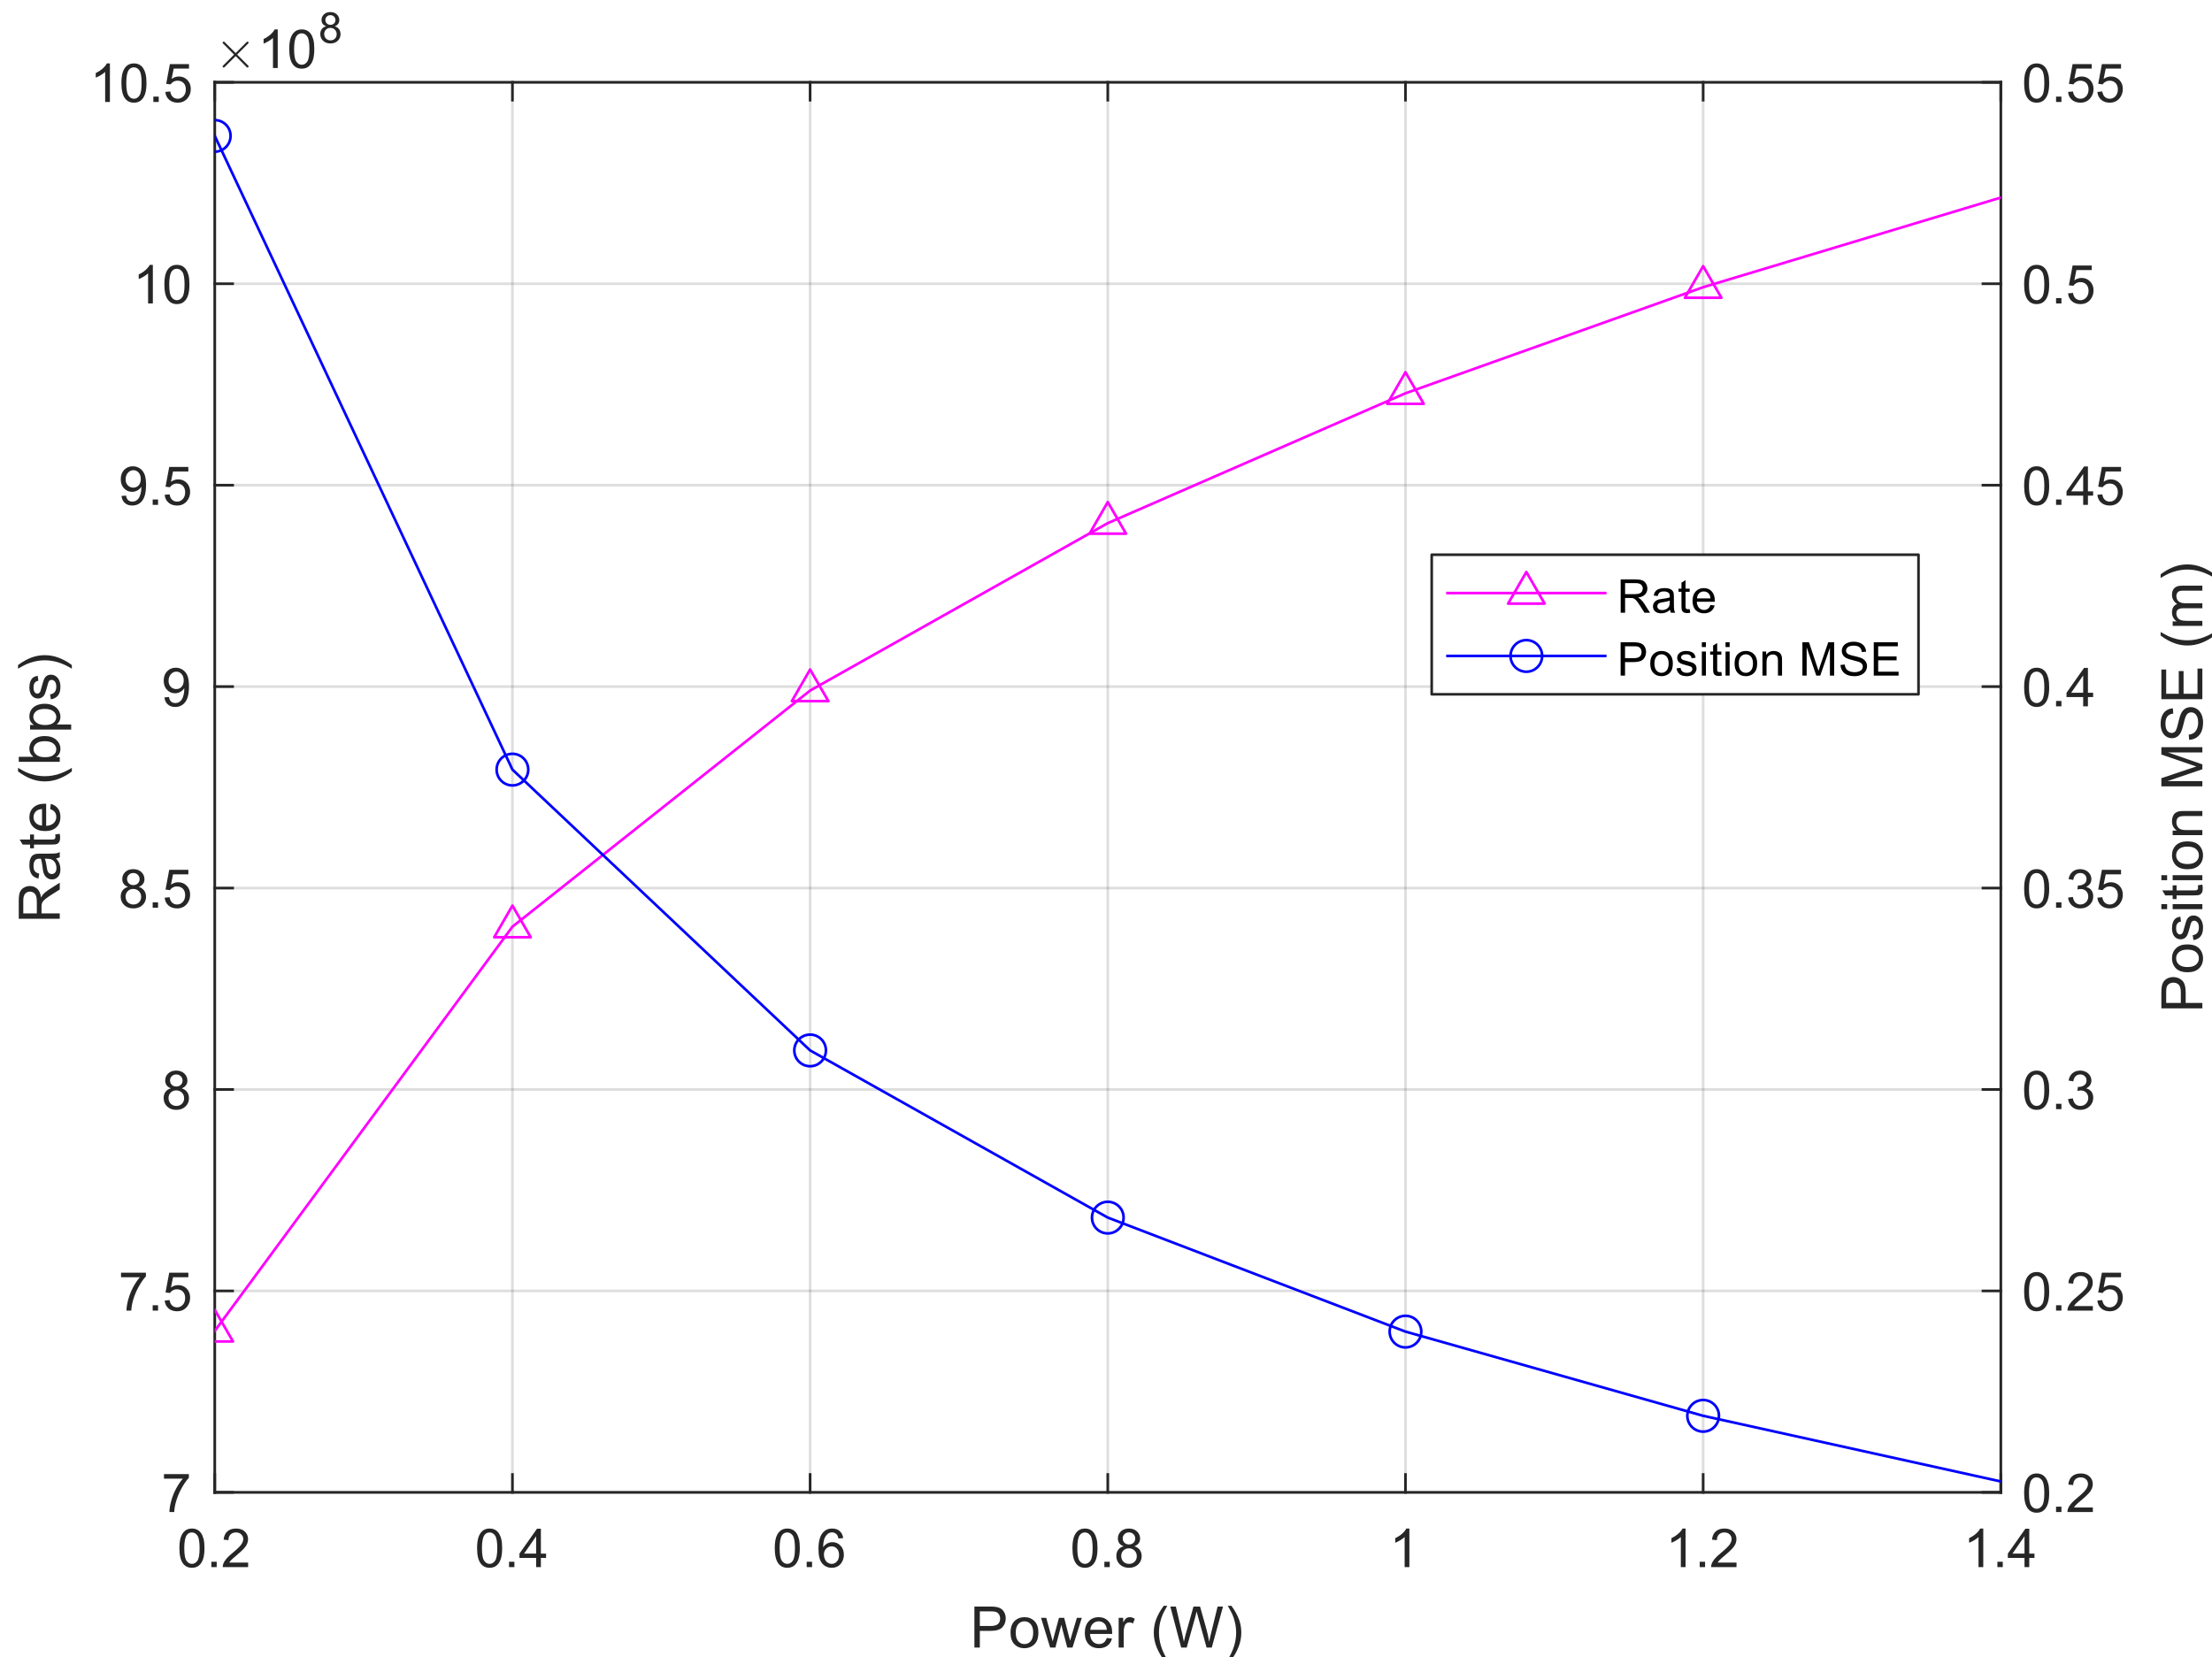 <?xml version="1.0"?>
<!DOCTYPE svg PUBLIC '-//W3C//DTD SVG 1.0//EN'
          'http://www.w3.org/TR/2001/REC-SVG-20010904/DTD/svg10.dtd'>
<svg xmlns:xlink="http://www.w3.org/1999/xlink" style="fill-opacity:1; color-rendering:auto; color-interpolation:auto; text-rendering:auto; stroke:black; stroke-linecap:square; stroke-miterlimit:10; shape-rendering:auto; stroke-opacity:1; fill:black; stroke-dasharray:none; font-weight:normal; stroke-width:1; font-family:'Dialog'; font-style:normal; stroke-linejoin:miter; font-size:12px; stroke-dashoffset:0; image-rendering:auto;" width="618" height="463" xmlns="http://www.w3.org/2000/svg"
><rect width="100%" height="100%" fill="#808080" stroke="none"/><!--Generated by the Batik Graphics2D SVG Generator--><defs id="genericDefs"
  /><g
  ><defs id="defs1"
    ><clipPath clipPathUnits="userSpaceOnUse" id="clipPath1"
      ><path d="M0 0 L618 0 L618 463 L0 463 L0 0 Z"
      /></clipPath
      ><clipPath clipPathUnits="userSpaceOnUse" id="clipPath2"
      ><path d="M60 23 L559 23 L559 417 L60 417 L60 23 Z"
      /></clipPath
      ><clipPath clipPathUnits="userSpaceOnUse" id="clipPath3"
      ><path d="M0 -348.893 L499 -348.893 L499 45.107 L0 45.107 L0 -348.893 Z"
      /></clipPath
      ><clipPath clipPathUnits="userSpaceOnUse" id="clipPath4"
      ><path d="M-83.167 -235.939 L415.833 -235.939 L415.833 158.061 L-83.167 158.061 L-83.167 -235.939 Z"
      /></clipPath
      ><clipPath clipPathUnits="userSpaceOnUse" id="clipPath5"
      ><path d="M-166.333 -169.96 L332.667 -169.96 L332.667 224.04 L-166.333 224.04 L-166.333 -169.96 Z"
      /></clipPath
      ><clipPath clipPathUnits="userSpaceOnUse" id="clipPath6"
      ><path d="M-249.5 -123.176 L249.5 -123.176 L249.5 270.824 L-249.5 270.824 L-249.5 -123.176 Z"
      /></clipPath
      ><clipPath clipPathUnits="userSpaceOnUse" id="clipPath7"
      ><path d="M-332.667 -86.894 L166.333 -86.894 L166.333 307.106 L-332.667 307.106 L-332.667 -86.894 Z"
      /></clipPath
      ><clipPath clipPathUnits="userSpaceOnUse" id="clipPath8"
      ><path d="M-415.833 -57.254 L83.167 -57.254 L83.167 336.746 L-415.833 336.746 L-415.833 -57.254 Z"
      /></clipPath
      ><clipPath clipPathUnits="userSpaceOnUse" id="clipPath9"
      ><path d="M0 -14.972 L499 -14.972 L499 379.028 L0 379.028 L0 -14.972 Z"
      /></clipPath
      ><clipPath clipPathUnits="userSpaceOnUse" id="clipPath10"
      ><path d="M-83.167 -192.047 L415.833 -192.047 L415.833 201.953 L-83.167 201.953 L-83.167 -192.047 Z"
      /></clipPath
      ><clipPath clipPathUnits="userSpaceOnUse" id="clipPath11"
      ><path d="M-166.333 -270.509 L332.667 -270.509 L332.667 123.491 L-166.333 123.491 L-166.333 -270.509 Z"
      /></clipPath
      ><clipPath clipPathUnits="userSpaceOnUse" id="clipPath12"
      ><path d="M-249.5 -317.226 L249.5 -317.226 L249.5 76.774 L-249.5 76.774 L-249.5 -317.226 Z"
      /></clipPath
      ><clipPath clipPathUnits="userSpaceOnUse" id="clipPath13"
      ><path d="M-332.667 -349.084 L166.333 -349.084 L166.333 44.916 L-332.667 44.916 L-332.667 -349.084 Z"
      /></clipPath
      ><clipPath clipPathUnits="userSpaceOnUse" id="clipPath14"
      ><path d="M-415.833 -372.611 L83.167 -372.611 L83.167 21.389 L-415.833 21.389 L-415.833 -372.611 Z"
      /></clipPath
    ></defs
    ><g style="fill:white; stroke:white;"
    ><rect x="0" y="0" width="618" style="clip-path:url(#clipPath1); stroke:none;" height="463"
    /></g
    ><g style="fill:white; text-rendering:optimizeSpeed; color-rendering:optimizeSpeed; image-rendering:optimizeSpeed; shape-rendering:crispEdges; stroke:white; color-interpolation:sRGB;"
    ><rect x="0" width="618" height="463" y="0" style="stroke:none;"
      /><path style="stroke:none;" d="M60 417 L559 417 L559 23 L60 23 Z"
    /></g
    ><g style="stroke-linecap:butt; fill-opacity:0.149; fill:rgb(38,38,38); text-rendering:geometricPrecision; image-rendering:optimizeQuality; color-rendering:optimizeQuality; stroke-linejoin:round; stroke:rgb(38,38,38); color-interpolation:linearRGB; stroke-width:0.736; stroke-opacity:0.149;"
    ><line y2="23" style="fill:none;" x1="60" x2="60" y1="417"
      /><line y2="23" style="fill:none;" x1="143.167" x2="143.167" y1="417"
      /><line y2="23" style="fill:none;" x1="226.333" x2="226.333" y1="417"
      /><line y2="23" style="fill:none;" x1="309.5" x2="309.5" y1="417"
      /><line y2="23" style="fill:none;" x1="392.667" x2="392.667" y1="417"
      /><line y2="23" style="fill:none;" x1="475.833" x2="475.833" y1="417"
      /><line y2="23" style="fill:none;" x1="559" x2="559" y1="417"
      /><line y2="417" style="fill:none;" x1="559" x2="60" y1="417"
      /><line y2="360.714" style="fill:none;" x1="559" x2="60" y1="360.714"
      /><line y2="304.429" style="fill:none;" x1="559" x2="60" y1="304.429"
      /><line y2="248.143" style="fill:none;" x1="559" x2="60" y1="248.143"
      /><line y2="191.857" style="fill:none;" x1="559" x2="60" y1="191.857"
      /><line y2="135.571" style="fill:none;" x1="559" x2="60" y1="135.571"
      /><line y2="79.286" style="fill:none;" x1="559" x2="60" y1="79.286"
      /><line y2="23" style="fill:none;" x1="559" x2="60" y1="23"
      /><line x1="60" x2="559" y1="417" style="stroke-linecap:square; fill-opacity:1; fill:none; stroke-opacity:1;" y2="417"
      /><line x1="60" x2="559" y1="23" style="stroke-linecap:square; fill-opacity:1; fill:none; stroke-opacity:1;" y2="23"
      /><line x1="60" x2="60" y1="417" style="stroke-linecap:square; fill-opacity:1; fill:none; stroke-opacity:1;" y2="412.01"
      /><line x1="143.167" x2="143.167" y1="417" style="stroke-linecap:square; fill-opacity:1; fill:none; stroke-opacity:1;" y2="412.01"
      /><line x1="226.333" x2="226.333" y1="417" style="stroke-linecap:square; fill-opacity:1; fill:none; stroke-opacity:1;" y2="412.01"
      /><line x1="309.5" x2="309.5" y1="417" style="stroke-linecap:square; fill-opacity:1; fill:none; stroke-opacity:1;" y2="412.01"
      /><line x1="392.667" x2="392.667" y1="417" style="stroke-linecap:square; fill-opacity:1; fill:none; stroke-opacity:1;" y2="412.01"
      /><line x1="475.833" x2="475.833" y1="417" style="stroke-linecap:square; fill-opacity:1; fill:none; stroke-opacity:1;" y2="412.01"
      /><line x1="559" x2="559" y1="417" style="stroke-linecap:square; fill-opacity:1; fill:none; stroke-opacity:1;" y2="412.01"
      /><line x1="60" x2="60" y1="23" style="stroke-linecap:square; fill-opacity:1; fill:none; stroke-opacity:1;" y2="27.99"
      /><line x1="143.167" x2="143.167" y1="23" style="stroke-linecap:square; fill-opacity:1; fill:none; stroke-opacity:1;" y2="27.99"
      /><line x1="226.333" x2="226.333" y1="23" style="stroke-linecap:square; fill-opacity:1; fill:none; stroke-opacity:1;" y2="27.99"
      /><line x1="309.5" x2="309.5" y1="23" style="stroke-linecap:square; fill-opacity:1; fill:none; stroke-opacity:1;" y2="27.99"
      /><line x1="392.667" x2="392.667" y1="23" style="stroke-linecap:square; fill-opacity:1; fill:none; stroke-opacity:1;" y2="27.99"
      /><line x1="475.833" x2="475.833" y1="23" style="stroke-linecap:square; fill-opacity:1; fill:none; stroke-opacity:1;" y2="27.99"
      /><line x1="559" x2="559" y1="23" style="stroke-linecap:square; fill-opacity:1; fill:none; stroke-opacity:1;" y2="27.99"
    /></g
    ><g transform="translate(60,422.889)" style="font-size:14.722px; fill:rgb(38,38,38); text-rendering:geometricPrecision; color-rendering:optimizeQuality; image-rendering:optimizeQuality; stroke:rgb(38,38,38); color-interpolation:linearRGB;"
    ><path style="stroke:none;" d="M-9.875 9.703 Q-9.875 7.797 -9.484 6.641 Q-9.094 5.484 -8.32 4.852 Q-7.547 4.219 -6.375 4.219 Q-5.516 4.219 -4.859 4.57 Q-4.203 4.922 -3.781 5.57 Q-3.359 6.219 -3.117 7.164 Q-2.875 8.109 -2.875 9.703 Q-2.875 11.594 -3.266 12.758 Q-3.656 13.922 -4.43 14.555 Q-5.203 15.188 -6.375 15.188 Q-7.922 15.188 -8.812 14.062 Q-9.875 12.734 -9.875 9.703 ZM-8.516 9.703 Q-8.516 12.344 -7.898 13.219 Q-7.281 14.094 -6.375 14.094 Q-5.469 14.094 -4.852 13.219 Q-4.234 12.344 -4.234 9.703 Q-4.234 7.047 -4.852 6.18 Q-5.469 5.312 -6.391 5.312 Q-7.297 5.312 -7.844 6.078 Q-8.516 7.062 -8.516 9.703 ZM-0.955 15 L-0.955 13.5 L0.545 13.5 L0.545 15 L-0.955 15 ZM9.322 13.734 L9.322 15 L2.228 15 Q2.213 14.531 2.385 14.078 Q2.65 13.359 3.252 12.656 Q3.853 11.953 4.978 11.031 Q6.728 9.594 7.346 8.758 Q7.963 7.922 7.963 7.172 Q7.963 6.391 7.4 5.852 Q6.838 5.312 5.931 5.312 Q4.978 5.312 4.408 5.883 Q3.838 6.453 3.838 7.469 L2.478 7.328 Q2.619 5.812 3.525 5.016 Q4.431 4.219 5.963 4.219 Q7.51 4.219 8.408 5.078 Q9.306 5.938 9.306 7.203 Q9.306 7.844 9.049 8.469 Q8.791 9.094 8.174 9.781 Q7.556 10.469 6.135 11.672 Q4.947 12.656 4.611 13.016 Q4.275 13.375 4.056 13.734 L9.322 13.734 Z"
    /></g
    ><g transform="translate(143.167,422.889)" style="font-size:14.722px; fill:rgb(38,38,38); text-rendering:geometricPrecision; color-rendering:optimizeQuality; image-rendering:optimizeQuality; stroke:rgb(38,38,38); color-interpolation:linearRGB;"
    ><path style="stroke:none;" d="M-9.875 9.703 Q-9.875 7.797 -9.484 6.641 Q-9.094 5.484 -8.32 4.852 Q-7.547 4.219 -6.375 4.219 Q-5.516 4.219 -4.859 4.57 Q-4.203 4.922 -3.781 5.57 Q-3.359 6.219 -3.117 7.164 Q-2.875 8.109 -2.875 9.703 Q-2.875 11.594 -3.266 12.758 Q-3.656 13.922 -4.43 14.555 Q-5.203 15.188 -6.375 15.188 Q-7.922 15.188 -8.812 14.062 Q-9.875 12.734 -9.875 9.703 ZM-8.516 9.703 Q-8.516 12.344 -7.898 13.219 Q-7.281 14.094 -6.375 14.094 Q-5.469 14.094 -4.852 13.219 Q-4.234 12.344 -4.234 9.703 Q-4.234 7.047 -4.852 6.18 Q-5.469 5.312 -6.391 5.312 Q-7.297 5.312 -7.844 6.078 Q-8.516 7.062 -8.516 9.703 ZM-0.955 15 L-0.955 13.5 L0.545 13.5 L0.545 15 L-0.955 15 ZM6.619 15 L6.619 12.422 L1.963 12.422 L1.963 11.219 L6.869 4.266 L7.947 4.266 L7.947 11.219 L9.4 11.219 L9.4 12.422 L7.947 12.422 L7.947 15 L6.619 15 ZM6.619 11.219 L6.619 6.375 L3.26 11.219 L6.619 11.219 Z"
    /></g
    ><g transform="translate(226.333,422.889)" style="font-size:14.722px; fill:rgb(38,38,38); text-rendering:geometricPrecision; color-rendering:optimizeQuality; image-rendering:optimizeQuality; stroke:rgb(38,38,38); color-interpolation:linearRGB;"
    ><path style="stroke:none;" d="M-9.875 9.703 Q-9.875 7.797 -9.484 6.641 Q-9.094 5.484 -8.32 4.852 Q-7.547 4.219 -6.375 4.219 Q-5.516 4.219 -4.859 4.57 Q-4.203 4.922 -3.781 5.57 Q-3.359 6.219 -3.117 7.164 Q-2.875 8.109 -2.875 9.703 Q-2.875 11.594 -3.266 12.758 Q-3.656 13.922 -4.43 14.555 Q-5.203 15.188 -6.375 15.188 Q-7.922 15.188 -8.812 14.062 Q-9.875 12.734 -9.875 9.703 ZM-8.516 9.703 Q-8.516 12.344 -7.898 13.219 Q-7.281 14.094 -6.375 14.094 Q-5.469 14.094 -4.852 13.219 Q-4.234 12.344 -4.234 9.703 Q-4.234 7.047 -4.852 6.18 Q-5.469 5.312 -6.391 5.312 Q-7.297 5.312 -7.844 6.078 Q-8.516 7.062 -8.516 9.703 ZM-0.955 15 L-0.955 13.5 L0.545 13.5 L0.545 15 L-0.955 15 ZM9.244 6.891 L7.931 7 Q7.76 6.219 7.431 5.859 Q6.9 5.297 6.119 5.297 Q5.478 5.297 5.01 5.656 Q4.385 6.109 4.025 6.977 Q3.666 7.844 3.65 9.469 Q4.119 8.734 4.814 8.383 Q5.51 8.031 6.26 8.031 Q7.572 8.031 8.502 9 Q9.431 9.969 9.431 11.516 Q9.431 12.531 8.994 13.398 Q8.556 14.266 7.799 14.727 Q7.041 15.188 6.072 15.188 Q4.416 15.188 3.377 13.977 Q2.338 12.766 2.338 9.969 Q2.338 6.859 3.494 5.453 Q4.494 4.219 6.197 4.219 Q7.463 4.219 8.267 4.93 Q9.072 5.641 9.244 6.891 ZM3.853 11.516 Q3.853 12.203 4.142 12.828 Q4.431 13.453 4.955 13.773 Q5.478 14.094 6.041 14.094 Q6.885 14.094 7.486 13.422 Q8.088 12.75 8.088 11.594 Q8.088 10.484 7.494 9.844 Q6.9 9.203 5.994 9.203 Q5.103 9.203 4.478 9.844 Q3.853 10.484 3.853 11.516 Z"
    /></g
    ><g transform="translate(309.5,422.889)" style="font-size:14.722px; fill:rgb(38,38,38); text-rendering:geometricPrecision; color-rendering:optimizeQuality; image-rendering:optimizeQuality; stroke:rgb(38,38,38); color-interpolation:linearRGB;"
    ><path style="stroke:none;" d="M-9.875 9.703 Q-9.875 7.797 -9.484 6.641 Q-9.094 5.484 -8.32 4.852 Q-7.547 4.219 -6.375 4.219 Q-5.516 4.219 -4.859 4.57 Q-4.203 4.922 -3.781 5.57 Q-3.359 6.219 -3.117 7.164 Q-2.875 8.109 -2.875 9.703 Q-2.875 11.594 -3.266 12.758 Q-3.656 13.922 -4.43 14.555 Q-5.203 15.188 -6.375 15.188 Q-7.922 15.188 -8.812 14.062 Q-9.875 12.734 -9.875 9.703 ZM-8.516 9.703 Q-8.516 12.344 -7.898 13.219 Q-7.281 14.094 -6.375 14.094 Q-5.469 14.094 -4.852 13.219 Q-4.234 12.344 -4.234 9.703 Q-4.234 7.047 -4.852 6.18 Q-5.469 5.312 -6.391 5.312 Q-7.297 5.312 -7.844 6.078 Q-8.516 7.062 -8.516 9.703 ZM-0.955 15 L-0.955 13.5 L0.545 13.5 L0.545 15 L-0.955 15 ZM4.431 9.172 Q3.603 8.875 3.213 8.32 Q2.822 7.766 2.822 6.984 Q2.822 5.812 3.658 5.016 Q4.494 4.219 5.9 4.219 Q7.306 4.219 8.166 5.039 Q9.025 5.859 9.025 7.031 Q9.025 7.766 8.627 8.32 Q8.228 8.875 7.431 9.172 Q8.431 9.5 8.947 10.219 Q9.463 10.938 9.463 11.938 Q9.463 13.312 8.486 14.25 Q7.51 15.188 5.916 15.188 Q4.338 15.188 3.361 14.242 Q2.385 13.297 2.385 11.891 Q2.385 10.844 2.916 10.141 Q3.447 9.438 4.431 9.172 ZM4.166 6.938 Q4.166 7.703 4.658 8.188 Q5.15 8.672 5.931 8.672 Q6.697 8.672 7.181 8.195 Q7.666 7.719 7.666 7.016 Q7.666 6.297 7.166 5.797 Q6.666 5.297 5.916 5.297 Q5.166 5.297 4.666 5.781 Q4.166 6.266 4.166 6.938 ZM3.744 11.906 Q3.744 12.469 4.01 12.992 Q4.275 13.516 4.799 13.805 Q5.322 14.094 5.931 14.094 Q6.885 14.094 7.494 13.492 Q8.103 12.891 8.103 11.953 Q8.103 11 7.471 10.375 Q6.838 9.75 5.885 9.75 Q4.963 9.75 4.353 10.367 Q3.744 10.984 3.744 11.906 Z"
    /></g
    ><g transform="translate(392.667,422.889)" style="font-size:14.722px; fill:rgb(38,38,38); text-rendering:geometricPrecision; color-rendering:optimizeQuality; image-rendering:optimizeQuality; stroke:rgb(38,38,38); color-interpolation:linearRGB;"
    ><path style="stroke:none;" d="M1.094 15 L-0.234 15 L-0.234 6.594 Q-0.703 7.047 -1.477 7.508 Q-2.25 7.969 -2.859 8.188 L-2.859 6.906 Q-1.766 6.391 -0.938 5.656 Q-0.109 4.922 0.234 4.219 L1.094 4.219 L1.094 15 Z"
    /></g
    ><g transform="translate(475.833,422.889)" style="font-size:14.722px; fill:rgb(38,38,38); text-rendering:geometricPrecision; color-rendering:optimizeQuality; image-rendering:optimizeQuality; stroke:rgb(38,38,38); color-interpolation:linearRGB;"
    ><path style="stroke:none;" d="M-4.906 15 L-6.234 15 L-6.234 6.594 Q-6.703 7.047 -7.477 7.508 Q-8.25 7.969 -8.859 8.188 L-8.859 6.906 Q-7.766 6.391 -6.938 5.656 Q-6.109 4.922 -5.766 4.219 L-4.906 4.219 L-4.906 15 ZM-0.955 15 L-0.955 13.5 L0.545 13.5 L0.545 15 L-0.955 15 ZM9.322 13.734 L9.322 15 L2.228 15 Q2.213 14.531 2.385 14.078 Q2.65 13.359 3.252 12.656 Q3.853 11.953 4.978 11.031 Q6.728 9.594 7.346 8.758 Q7.963 7.922 7.963 7.172 Q7.963 6.391 7.4 5.852 Q6.838 5.312 5.931 5.312 Q4.978 5.312 4.408 5.883 Q3.838 6.453 3.838 7.469 L2.478 7.328 Q2.619 5.812 3.525 5.016 Q4.431 4.219 5.963 4.219 Q7.51 4.219 8.408 5.078 Q9.306 5.938 9.306 7.203 Q9.306 7.844 9.049 8.469 Q8.791 9.094 8.174 9.781 Q7.556 10.469 6.135 11.672 Q4.947 12.656 4.611 13.016 Q4.275 13.375 4.056 13.734 L9.322 13.734 Z"
    /></g
    ><g transform="translate(559,422.889)" style="font-size:14.722px; fill:rgb(38,38,38); text-rendering:geometricPrecision; color-rendering:optimizeQuality; image-rendering:optimizeQuality; stroke:rgb(38,38,38); color-interpolation:linearRGB;"
    ><path style="stroke:none;" d="M-4.906 15 L-6.234 15 L-6.234 6.594 Q-6.703 7.047 -7.477 7.508 Q-8.25 7.969 -8.859 8.188 L-8.859 6.906 Q-7.766 6.391 -6.938 5.656 Q-6.109 4.922 -5.766 4.219 L-4.906 4.219 L-4.906 15 ZM-0.955 15 L-0.955 13.5 L0.545 13.5 L0.545 15 L-0.955 15 ZM6.619 15 L6.619 12.422 L1.963 12.422 L1.963 11.219 L6.869 4.266 L7.947 4.266 L7.947 11.219 L9.4 11.219 L9.4 12.422 L7.947 12.422 L7.947 15 L6.619 15 ZM6.619 11.219 L6.619 6.375 L3.26 11.219 L6.619 11.219 Z"
    /></g
    ><g transform="translate(309.5,443.361)" style="font-size:16.194px; fill:rgb(38,38,38); text-rendering:geometricPrecision; color-rendering:optimizeQuality; image-rendering:optimizeQuality; stroke:rgb(38,38,38); color-interpolation:linearRGB;"
    ><path style="stroke:none;" d="M-37.266 17 L-37.266 5.547 L-32.938 5.547 Q-31.797 5.547 -31.203 5.656 Q-30.359 5.797 -29.789 6.188 Q-29.219 6.578 -28.867 7.289 Q-28.516 8 -28.516 8.859 Q-28.516 10.312 -29.445 11.328 Q-30.375 12.344 -32.812 12.344 L-35.75 12.344 L-35.75 17 L-37.266 17 ZM-35.75 10.984 L-32.781 10.984 Q-31.312 10.984 -30.695 10.438 Q-30.078 9.891 -30.078 8.906 Q-30.078 8.188 -30.445 7.672 Q-30.812 7.156 -31.406 7 Q-31.781 6.891 -32.812 6.891 L-35.75 6.891 L-35.75 10.984 ZM-27.172 12.844 Q-27.172 10.547 -25.891 9.438 Q-24.812 8.516 -23.281 8.516 Q-21.562 8.516 -20.477 9.633 Q-19.391 10.75 -19.391 12.734 Q-19.391 14.328 -19.875 15.25 Q-20.359 16.172 -21.273 16.68 Q-22.187 17.188 -23.281 17.188 Q-25.016 17.188 -26.094 16.07 Q-27.172 14.953 -27.172 12.844 ZM-25.719 12.844 Q-25.719 14.438 -25.023 15.234 Q-24.328 16.031 -23.281 16.031 Q-22.234 16.031 -21.539 15.234 Q-20.844 14.438 -20.844 12.797 Q-20.844 11.266 -21.539 10.469 Q-22.234 9.672 -23.281 9.672 Q-24.328 9.672 -25.023 10.461 Q-25.719 11.25 -25.719 12.844 ZM-16.107 17 L-18.654 8.703 L-17.2 8.703 L-15.872 13.484 L-15.388 15.266 Q-15.357 15.141 -14.95 13.562 L-13.638 8.703 L-12.185 8.703 L-10.95 13.516 L-10.528 15.094 L-10.06 13.5 L-8.638 8.703 L-7.263 8.703 L-9.857 17 L-11.325 17 L-12.638 12.031 L-12.966 10.609 L-14.638 17 L-16.107 17 ZM-0.276 14.328 L1.177 14.5 Q0.834 15.781 -0.096 16.484 Q-1.026 17.188 -2.463 17.188 Q-4.292 17.188 -5.354 16.062 Q-6.417 14.938 -6.417 12.922 Q-6.417 10.828 -5.338 9.672 Q-4.26 8.516 -2.542 8.516 Q-0.885 8.516 0.169 9.648 Q1.224 10.781 1.224 12.828 Q1.224 12.953 1.224 13.203 L-4.963 13.203 Q-4.885 14.578 -4.19 15.305 Q-3.495 16.031 -2.463 16.031 Q-1.682 16.031 -1.135 15.625 Q-0.588 15.219 -0.276 14.328 ZM-4.885 12.047 L-0.26 12.047 Q-0.354 11 -0.791 10.484 Q-1.463 9.672 -2.526 9.672 Q-3.495 9.672 -4.159 10.32 Q-4.823 10.969 -4.885 12.047 ZM3.039 17 L3.039 8.703 L4.305 8.703 L4.305 9.953 Q4.789 9.078 5.196 8.797 Q5.602 8.516 6.102 8.516 Q6.805 8.516 7.539 8.969 L7.055 10.266 Q6.539 9.969 6.024 9.969 Q5.571 9.969 5.203 10.242 Q4.836 10.516 4.68 11.016 Q4.446 11.766 4.446 12.656 L4.446 17 L3.039 17 ZM15.63 20.375 Q14.459 18.906 13.654 16.93 Q12.849 14.953 12.849 12.844 Q12.849 10.984 13.459 9.281 Q14.162 7.312 15.63 5.344 L16.63 5.344 Q15.693 6.969 15.38 7.672 Q14.912 8.75 14.63 9.922 Q14.302 11.375 14.302 12.859 Q14.302 16.609 16.63 20.375 L15.63 20.375 ZM20.505 17 L17.474 5.547 L19.021 5.547 L20.771 13.047 Q21.052 14.234 21.255 15.391 Q21.693 13.562 21.771 13.281 L23.943 5.547 L25.771 5.547 L27.412 11.344 Q28.037 13.5 28.302 15.391 Q28.521 14.312 28.88 12.906 L30.677 5.547 L32.193 5.547 L29.052 17 L27.599 17 L25.177 8.266 Q24.88 7.172 24.818 6.922 Q24.646 7.719 24.49 8.266 L22.052 17 L20.505 17 ZM34.534 20.375 L33.518 20.375 Q35.862 16.609 35.862 12.859 Q35.862 11.391 35.518 9.938 Q35.253 8.766 34.784 7.688 Q34.471 6.984 33.518 5.344 L34.534 5.344 Q36.003 7.312 36.706 9.281 Q37.3 10.984 37.3 12.844 Q37.3 14.953 36.495 16.93 Q35.69 18.906 34.534 20.375 Z"
    /></g
    ><g style="fill:rgb(38,38,38); text-rendering:geometricPrecision; image-rendering:optimizeQuality; color-rendering:optimizeQuality; stroke-linejoin:round; stroke:rgb(38,38,38); color-interpolation:linearRGB; stroke-width:0.736;"
    ><line y2="23" style="fill:none;" x1="60" x2="60" y1="417"
      /><line y2="417" style="fill:none;" x1="60" x2="64.99" y1="417"
      /><line y2="360.714" style="fill:none;" x1="60" x2="64.99" y1="360.714"
      /><line y2="304.429" style="fill:none;" x1="60" x2="64.99" y1="304.429"
      /><line y2="248.143" style="fill:none;" x1="60" x2="64.99" y1="248.143"
      /><line y2="191.857" style="fill:none;" x1="60" x2="64.99" y1="191.857"
      /><line y2="135.571" style="fill:none;" x1="60" x2="64.99" y1="135.571"
      /><line y2="79.286" style="fill:none;" x1="60" x2="64.99" y1="79.286"
      /><line y2="23" style="fill:none;" x1="60" x2="64.99" y1="23"
    /></g
    ><g transform="translate(54.111,417)" style="font-size:14.722px; fill:rgb(38,38,38); text-rendering:geometricPrecision; color-rendering:optimizeQuality; image-rendering:optimizeQuality; stroke:rgb(38,38,38); color-interpolation:linearRGB;"
    ><path style="stroke:none;" d="M-8.297 -3.828 L-8.297 -5.094 L-1.344 -5.094 L-1.344 -4.078 Q-2.359 -2.984 -3.367 -1.172 Q-4.375 0.641 -4.922 2.547 Q-5.328 3.891 -5.438 5.5 L-6.781 5.5 Q-6.766 4.234 -6.289 2.438 Q-5.812 0.641 -4.922 -1.023 Q-4.031 -2.688 -3.031 -3.828 L-8.297 -3.828 Z"
    /></g
    ><g transform="translate(54.111,360.714)" style="font-size:14.722px; fill:rgb(38,38,38); text-rendering:geometricPrecision; color-rendering:optimizeQuality; image-rendering:optimizeQuality; stroke:rgb(38,38,38); color-interpolation:linearRGB;"
    ><path style="stroke:none;" d="M-20.297 -3.828 L-20.297 -5.094 L-13.344 -5.094 L-13.344 -4.078 Q-14.359 -2.984 -15.367 -1.172 Q-16.375 0.641 -16.922 2.547 Q-17.328 3.891 -17.438 5.5 L-18.781 5.5 Q-18.766 4.234 -18.289 2.438 Q-17.812 0.641 -16.922 -1.023 Q-16.031 -2.688 -15.031 -3.828 L-20.297 -3.828 ZM-11.455 5.5 L-11.455 4 L-9.955 4 L-9.955 5.5 L-11.455 5.5 ZM-8.1 2.688 L-6.725 2.562 Q-6.569 3.578 -6.006 4.086 Q-5.444 4.594 -4.647 4.594 Q-3.693 4.594 -3.037 3.875 Q-2.381 3.156 -2.381 1.984 Q-2.381 0.844 -3.014 0.195 Q-3.647 -0.453 -4.678 -0.453 Q-5.319 -0.453 -5.826 -0.164 Q-6.334 0.125 -6.631 0.578 L-7.865 0.422 L-6.834 -5.094 L-1.49 -5.094 L-1.49 -3.828 L-5.772 -3.828 L-6.35 -0.953 Q-5.381 -1.625 -4.319 -1.625 Q-2.912 -1.625 -1.951 -0.648 Q-0.99 0.328 -0.99 1.859 Q-0.99 3.312 -1.834 4.375 Q-2.865 5.688 -4.647 5.688 Q-6.115 5.688 -7.045 4.867 Q-7.975 4.047 -8.1 2.688 Z"
    /></g
    ><g transform="translate(54.111,304.429)" style="font-size:14.722px; fill:rgb(38,38,38); text-rendering:geometricPrecision; color-rendering:optimizeQuality; image-rendering:optimizeQuality; stroke:rgb(38,38,38); color-interpolation:linearRGB;"
    ><path style="stroke:none;" d="M-6.344 -0.328 Q-7.172 -0.625 -7.562 -1.18 Q-7.953 -1.734 -7.953 -2.516 Q-7.953 -3.688 -7.117 -4.484 Q-6.281 -5.281 -4.875 -5.281 Q-3.469 -5.281 -2.609 -4.461 Q-1.75 -3.641 -1.75 -2.469 Q-1.75 -1.734 -2.148 -1.18 Q-2.547 -0.625 -3.344 -0.328 Q-2.344 0 -1.828 0.719 Q-1.312 1.438 -1.312 2.438 Q-1.312 3.812 -2.289 4.75 Q-3.266 5.688 -4.859 5.688 Q-6.438 5.688 -7.414 4.742 Q-8.391 3.797 -8.391 2.391 Q-8.391 1.344 -7.859 0.641 Q-7.328 -0.062 -6.344 -0.328 ZM-6.609 -2.562 Q-6.609 -1.797 -6.117 -1.312 Q-5.625 -0.828 -4.844 -0.828 Q-4.078 -0.828 -3.594 -1.305 Q-3.109 -1.781 -3.109 -2.484 Q-3.109 -3.203 -3.609 -3.703 Q-4.109 -4.203 -4.859 -4.203 Q-5.609 -4.203 -6.109 -3.719 Q-6.609 -3.234 -6.609 -2.562 ZM-7.031 2.406 Q-7.031 2.969 -6.766 3.492 Q-6.5 4.016 -5.977 4.305 Q-5.453 4.594 -4.844 4.594 Q-3.891 4.594 -3.281 3.992 Q-2.672 3.391 -2.672 2.453 Q-2.672 1.5 -3.305 0.875 Q-3.938 0.25 -4.891 0.25 Q-5.812 0.25 -6.422 0.867 Q-7.031 1.484 -7.031 2.406 Z"
    /></g
    ><g transform="translate(54.111,248.143)" style="font-size:14.722px; fill:rgb(38,38,38); text-rendering:geometricPrecision; color-rendering:optimizeQuality; image-rendering:optimizeQuality; stroke:rgb(38,38,38); color-interpolation:linearRGB;"
    ><path style="stroke:none;" d="M-18.344 -0.328 Q-19.172 -0.625 -19.562 -1.18 Q-19.953 -1.734 -19.953 -2.516 Q-19.953 -3.688 -19.117 -4.484 Q-18.281 -5.281 -16.875 -5.281 Q-15.469 -5.281 -14.609 -4.461 Q-13.75 -3.641 -13.75 -2.469 Q-13.75 -1.734 -14.148 -1.18 Q-14.547 -0.625 -15.344 -0.328 Q-14.344 0 -13.828 0.719 Q-13.312 1.438 -13.312 2.438 Q-13.312 3.812 -14.289 4.75 Q-15.266 5.688 -16.859 5.688 Q-18.438 5.688 -19.414 4.742 Q-20.391 3.797 -20.391 2.391 Q-20.391 1.344 -19.859 0.641 Q-19.328 -0.062 -18.344 -0.328 ZM-18.609 -2.562 Q-18.609 -1.797 -18.117 -1.312 Q-17.625 -0.828 -16.844 -0.828 Q-16.078 -0.828 -15.594 -1.305 Q-15.109 -1.781 -15.109 -2.484 Q-15.109 -3.203 -15.609 -3.703 Q-16.109 -4.203 -16.859 -4.203 Q-17.609 -4.203 -18.109 -3.719 Q-18.609 -3.234 -18.609 -2.562 ZM-19.031 2.406 Q-19.031 2.969 -18.766 3.492 Q-18.5 4.016 -17.977 4.305 Q-17.453 4.594 -16.844 4.594 Q-15.891 4.594 -15.281 3.992 Q-14.672 3.391 -14.672 2.453 Q-14.672 1.5 -15.305 0.875 Q-15.938 0.25 -16.891 0.25 Q-17.812 0.25 -18.422 0.867 Q-19.031 1.484 -19.031 2.406 ZM-11.455 5.5 L-11.455 4 L-9.955 4 L-9.955 5.5 L-11.455 5.5 ZM-8.1 2.688 L-6.725 2.562 Q-6.569 3.578 -6.006 4.086 Q-5.444 4.594 -4.647 4.594 Q-3.693 4.594 -3.037 3.875 Q-2.381 3.156 -2.381 1.984 Q-2.381 0.844 -3.014 0.195 Q-3.647 -0.453 -4.678 -0.453 Q-5.319 -0.453 -5.826 -0.164 Q-6.334 0.125 -6.631 0.578 L-7.865 0.422 L-6.834 -5.094 L-1.49 -5.094 L-1.49 -3.828 L-5.772 -3.828 L-6.35 -0.953 Q-5.381 -1.625 -4.319 -1.625 Q-2.912 -1.625 -1.951 -0.648 Q-0.99 0.328 -0.99 1.859 Q-0.99 3.312 -1.834 4.375 Q-2.865 5.688 -4.647 5.688 Q-6.115 5.688 -7.045 4.867 Q-7.975 4.047 -8.1 2.688 Z"
    /></g
    ><g transform="translate(54.111,191.857)" style="font-size:14.722px; fill:rgb(38,38,38); text-rendering:geometricPrecision; color-rendering:optimizeQuality; image-rendering:optimizeQuality; stroke:rgb(38,38,38); color-interpolation:linearRGB;"
    ><path style="stroke:none;" d="M-8.172 3.016 L-6.906 2.906 Q-6.75 3.797 -6.297 4.195 Q-5.844 4.594 -5.125 4.594 Q-4.531 4.594 -4.07 4.32 Q-3.609 4.047 -3.312 3.578 Q-3.016 3.109 -2.82 2.32 Q-2.625 1.531 -2.625 0.703 Q-2.625 0.625 -2.641 0.453 Q-3.031 1.078 -3.719 1.469 Q-4.406 1.859 -5.203 1.859 Q-6.531 1.859 -7.453 0.891 Q-8.375 -0.078 -8.375 -1.656 Q-8.375 -3.297 -7.414 -4.289 Q-6.453 -5.281 -5 -5.281 Q-3.953 -5.281 -3.086 -4.719 Q-2.219 -4.156 -1.766 -3.109 Q-1.312 -2.062 -1.312 -0.094 Q-1.312 1.969 -1.758 3.188 Q-2.203 4.406 -3.086 5.047 Q-3.969 5.688 -5.156 5.688 Q-6.422 5.688 -7.219 4.984 Q-8.016 4.281 -8.172 3.016 ZM-2.781 -1.719 Q-2.781 -2.859 -3.383 -3.523 Q-3.984 -4.188 -4.844 -4.188 Q-5.719 -4.188 -6.367 -3.469 Q-7.016 -2.75 -7.016 -1.609 Q-7.016 -0.594 -6.398 0.047 Q-5.781 0.688 -4.875 0.688 Q-3.953 0.688 -3.367 0.047 Q-2.781 -0.594 -2.781 -1.719 Z"
    /></g
    ><g transform="translate(54.111,135.571)" style="font-size:14.722px; fill:rgb(38,38,38); text-rendering:geometricPrecision; color-rendering:optimizeQuality; image-rendering:optimizeQuality; stroke:rgb(38,38,38); color-interpolation:linearRGB;"
    ><path style="stroke:none;" d="M-20.172 3.016 L-18.906 2.906 Q-18.75 3.797 -18.297 4.195 Q-17.844 4.594 -17.125 4.594 Q-16.531 4.594 -16.07 4.32 Q-15.609 4.047 -15.312 3.578 Q-15.016 3.109 -14.82 2.32 Q-14.625 1.531 -14.625 0.703 Q-14.625 0.625 -14.641 0.453 Q-15.031 1.078 -15.719 1.469 Q-16.406 1.859 -17.203 1.859 Q-18.531 1.859 -19.453 0.891 Q-20.375 -0.078 -20.375 -1.656 Q-20.375 -3.297 -19.414 -4.289 Q-18.453 -5.281 -17 -5.281 Q-15.953 -5.281 -15.086 -4.719 Q-14.219 -4.156 -13.766 -3.109 Q-13.312 -2.062 -13.312 -0.094 Q-13.312 1.969 -13.758 3.188 Q-14.203 4.406 -15.086 5.047 Q-15.969 5.688 -17.156 5.688 Q-18.422 5.688 -19.219 4.984 Q-20.016 4.281 -20.172 3.016 ZM-14.781 -1.719 Q-14.781 -2.859 -15.383 -3.523 Q-15.984 -4.188 -16.844 -4.188 Q-17.719 -4.188 -18.367 -3.469 Q-19.016 -2.75 -19.016 -1.609 Q-19.016 -0.594 -18.398 0.047 Q-17.781 0.688 -16.875 0.688 Q-15.953 0.688 -15.367 0.047 Q-14.781 -0.594 -14.781 -1.719 ZM-11.455 5.5 L-11.455 4 L-9.955 4 L-9.955 5.5 L-11.455 5.5 ZM-8.1 2.688 L-6.725 2.562 Q-6.569 3.578 -6.006 4.086 Q-5.444 4.594 -4.647 4.594 Q-3.693 4.594 -3.037 3.875 Q-2.381 3.156 -2.381 1.984 Q-2.381 0.844 -3.014 0.195 Q-3.647 -0.453 -4.678 -0.453 Q-5.319 -0.453 -5.826 -0.164 Q-6.334 0.125 -6.631 0.578 L-7.865 0.422 L-6.834 -5.094 L-1.49 -5.094 L-1.49 -3.828 L-5.772 -3.828 L-6.35 -0.953 Q-5.381 -1.625 -4.319 -1.625 Q-2.912 -1.625 -1.951 -0.648 Q-0.99 0.328 -0.99 1.859 Q-0.99 3.312 -1.834 4.375 Q-2.865 5.688 -4.647 5.688 Q-6.115 5.688 -7.045 4.867 Q-7.975 4.047 -8.1 2.688 Z"
    /></g
    ><g transform="translate(54.111,79.286)" style="font-size:14.722px; fill:rgb(38,38,38); text-rendering:geometricPrecision; color-rendering:optimizeQuality; image-rendering:optimizeQuality; stroke:rgb(38,38,38); color-interpolation:linearRGB;"
    ><path style="stroke:none;" d="M-11.406 5.5 L-12.734 5.5 L-12.734 -2.906 Q-13.203 -2.453 -13.977 -1.992 Q-14.75 -1.531 -15.359 -1.312 L-15.359 -2.594 Q-14.266 -3.109 -13.438 -3.844 Q-12.609 -4.578 -12.266 -5.281 L-11.406 -5.281 L-11.406 5.5 ZM-8.189 0.203 Q-8.189 -1.703 -7.798 -2.859 Q-7.408 -4.016 -6.634 -4.648 Q-5.861 -5.281 -4.689 -5.281 Q-3.83 -5.281 -3.174 -4.93 Q-2.517 -4.578 -2.095 -3.93 Q-1.673 -3.281 -1.431 -2.336 Q-1.189 -1.391 -1.189 0.203 Q-1.189 2.094 -1.58 3.258 Q-1.97 4.422 -2.744 5.055 Q-3.517 5.688 -4.689 5.688 Q-6.236 5.688 -7.127 4.562 Q-8.189 3.234 -8.189 0.203 ZM-6.83 0.203 Q-6.83 2.844 -6.213 3.719 Q-5.595 4.594 -4.689 4.594 Q-3.783 4.594 -3.166 3.719 Q-2.549 2.844 -2.549 0.203 Q-2.549 -2.453 -3.166 -3.32 Q-3.783 -4.188 -4.705 -4.188 Q-5.611 -4.188 -6.158 -3.422 Q-6.83 -2.438 -6.83 0.203 Z"
    /></g
    ><g transform="translate(54.111,23)" style="font-size:14.722px; fill:rgb(38,38,38); text-rendering:geometricPrecision; color-rendering:optimizeQuality; image-rendering:optimizeQuality; stroke:rgb(38,38,38); color-interpolation:linearRGB;"
    ><path style="stroke:none;" d="M-23.406 5.5 L-24.734 5.5 L-24.734 -2.906 Q-25.203 -2.453 -25.977 -1.992 Q-26.75 -1.531 -27.359 -1.312 L-27.359 -2.594 Q-26.266 -3.109 -25.438 -3.844 Q-24.609 -4.578 -24.266 -5.281 L-23.406 -5.281 L-23.406 5.5 ZM-20.189 0.203 Q-20.189 -1.703 -19.799 -2.859 Q-19.408 -4.016 -18.634 -4.648 Q-17.861 -5.281 -16.689 -5.281 Q-15.83 -5.281 -15.174 -4.93 Q-14.517 -4.578 -14.095 -3.93 Q-13.674 -3.281 -13.431 -2.336 Q-13.189 -1.391 -13.189 0.203 Q-13.189 2.094 -13.58 3.258 Q-13.97 4.422 -14.744 5.055 Q-15.517 5.688 -16.689 5.688 Q-18.236 5.688 -19.127 4.562 Q-20.189 3.234 -20.189 0.203 ZM-18.83 0.203 Q-18.83 2.844 -18.213 3.719 Q-17.595 4.594 -16.689 4.594 Q-15.783 4.594 -15.166 3.719 Q-14.549 2.844 -14.549 0.203 Q-14.549 -2.453 -15.166 -3.32 Q-15.783 -4.188 -16.705 -4.188 Q-17.611 -4.188 -18.158 -3.422 Q-18.83 -2.438 -18.83 0.203 ZM-11.269 5.5 L-11.269 4 L-9.769 4 L-9.769 5.5 L-11.269 5.5 ZM-7.914 2.688 L-6.539 2.562 Q-6.383 3.578 -5.82 4.086 Q-5.258 4.594 -4.461 4.594 Q-3.508 4.594 -2.851 3.875 Q-2.195 3.156 -2.195 1.984 Q-2.195 0.844 -2.828 0.195 Q-3.461 -0.453 -4.492 -0.453 Q-5.133 -0.453 -5.641 -0.164 Q-6.148 0.125 -6.445 0.578 L-7.68 0.422 L-6.648 -5.094 L-1.305 -5.094 L-1.305 -3.828 L-5.586 -3.828 L-6.164 -0.953 Q-5.195 -1.625 -4.133 -1.625 Q-2.726 -1.625 -1.766 -0.648 Q-0.805 0.328 -0.805 1.859 Q-0.805 3.312 -1.648 4.375 Q-2.68 5.688 -4.461 5.688 Q-5.93 5.688 -6.859 4.867 Q-7.789 4.047 -7.914 2.688 Z"
    /></g
    ><g transform="translate(20.694,220) rotate(-90)" style="font-size:16.194px; fill:rgb(38,38,38); text-rendering:geometricPrecision; color-rendering:optimizeQuality; image-rendering:optimizeQuality; stroke:rgb(38,38,38); color-interpolation:linearRGB;"
    ><path style="stroke:none;" d="M-36.734 -4 L-36.734 -15.453 L-31.656 -15.453 Q-30.125 -15.453 -29.328 -15.148 Q-28.531 -14.844 -28.055 -14.062 Q-27.578 -13.281 -27.578 -12.328 Q-27.578 -11.109 -28.367 -10.273 Q-29.156 -9.438 -30.812 -9.219 Q-30.203 -8.922 -29.891 -8.641 Q-29.234 -8.031 -28.641 -7.125 L-26.641 -4 L-28.547 -4 L-30.062 -6.391 Q-30.734 -7.422 -31.164 -7.969 Q-31.594 -8.516 -31.93 -8.734 Q-32.266 -8.953 -32.625 -9.031 Q-32.875 -9.094 -33.469 -9.094 L-35.219 -9.094 L-35.219 -4 L-36.734 -4 ZM-35.219 -10.406 L-31.969 -10.406 Q-30.922 -10.406 -30.336 -10.617 Q-29.75 -10.828 -29.445 -11.305 Q-29.141 -11.781 -29.141 -12.328 Q-29.141 -13.141 -29.734 -13.664 Q-30.328 -14.188 -31.594 -14.188 L-35.219 -14.188 L-35.219 -10.406 ZM-19.841 -5.031 Q-20.622 -4.359 -21.341 -4.086 Q-22.06 -3.812 -22.888 -3.812 Q-24.263 -3.812 -24.997 -4.484 Q-25.732 -5.156 -25.732 -6.188 Q-25.732 -6.797 -25.451 -7.305 Q-25.169 -7.812 -24.724 -8.117 Q-24.279 -8.422 -23.716 -8.578 Q-23.294 -8.688 -22.466 -8.781 Q-20.763 -8.984 -19.951 -9.266 Q-19.951 -9.562 -19.951 -9.641 Q-19.951 -10.5 -20.341 -10.844 Q-20.888 -11.328 -21.951 -11.328 Q-22.935 -11.328 -23.412 -10.977 Q-23.888 -10.625 -24.107 -9.75 L-25.482 -9.938 Q-25.294 -10.812 -24.865 -11.359 Q-24.435 -11.906 -23.622 -12.195 Q-22.81 -12.484 -21.747 -12.484 Q-20.685 -12.484 -20.021 -12.234 Q-19.357 -11.984 -19.044 -11.609 Q-18.732 -11.234 -18.607 -10.656 Q-18.529 -10.297 -18.529 -9.359 L-18.529 -7.484 Q-18.529 -5.516 -18.443 -5 Q-18.357 -4.484 -18.091 -4 L-19.56 -4 Q-19.779 -4.438 -19.841 -5.031 ZM-19.951 -8.172 Q-20.716 -7.859 -22.247 -7.641 Q-23.122 -7.516 -23.482 -7.359 Q-23.841 -7.203 -24.037 -6.898 Q-24.232 -6.594 -24.232 -6.234 Q-24.232 -5.672 -23.802 -5.297 Q-23.372 -4.922 -22.56 -4.922 Q-21.747 -4.922 -21.115 -5.273 Q-20.482 -5.625 -20.185 -6.25 Q-19.951 -6.719 -19.951 -7.656 L-19.951 -8.172 ZM-13.182 -5.266 L-12.979 -4.016 Q-13.573 -3.891 -14.042 -3.891 Q-14.807 -3.891 -15.229 -4.133 Q-15.651 -4.375 -15.823 -4.773 Q-15.995 -5.172 -15.995 -6.438 L-15.995 -11.203 L-17.026 -11.203 L-17.026 -12.297 L-15.995 -12.297 L-15.995 -14.359 L-14.588 -15.203 L-14.588 -12.297 L-13.182 -12.297 L-13.182 -11.203 L-14.588 -11.203 L-14.588 -6.359 Q-14.588 -5.75 -14.518 -5.578 Q-14.448 -5.406 -14.276 -5.305 Q-14.104 -5.203 -13.792 -5.203 Q-13.557 -5.203 -13.182 -5.266 ZM-6.075 -6.672 L-4.622 -6.5 Q-4.966 -5.219 -5.896 -4.516 Q-6.825 -3.812 -8.263 -3.812 Q-10.091 -3.812 -11.153 -4.938 Q-12.216 -6.062 -12.216 -8.078 Q-12.216 -10.172 -11.138 -11.328 Q-10.06 -12.484 -8.341 -12.484 Q-6.685 -12.484 -5.63 -11.352 Q-4.575 -10.219 -4.575 -8.172 Q-4.575 -8.047 -4.575 -7.797 L-10.763 -7.797 Q-10.685 -6.422 -9.989 -5.695 Q-9.294 -4.969 -8.263 -4.969 Q-7.482 -4.969 -6.935 -5.375 Q-6.388 -5.781 -6.075 -6.672 ZM-10.685 -8.953 L-6.06 -8.953 Q-6.154 -10 -6.591 -10.516 Q-7.263 -11.328 -8.325 -11.328 Q-9.294 -11.328 -9.958 -10.68 Q-10.622 -10.031 -10.685 -8.953 ZM4.44 -0.625 Q3.268 -2.094 2.464 -4.07 Q1.659 -6.047 1.659 -8.156 Q1.659 -10.016 2.268 -11.719 Q2.972 -13.688 4.44 -15.656 L5.44 -15.656 Q4.503 -14.031 4.19 -13.328 Q3.722 -12.25 3.44 -11.078 Q3.112 -9.625 3.112 -8.141 Q3.112 -4.391 5.44 -0.625 L4.44 -0.625 ZM8.44 -4 L7.128 -4 L7.128 -15.453 L8.534 -15.453 L8.534 -11.375 Q9.425 -12.484 10.815 -12.484 Q11.581 -12.484 12.261 -12.18 Q12.94 -11.875 13.386 -11.312 Q13.831 -10.75 14.081 -9.961 Q14.331 -9.172 14.331 -8.281 Q14.331 -6.141 13.276 -4.977 Q12.222 -3.812 10.737 -3.812 Q9.268 -3.812 8.44 -5.047 L8.44 -4 ZM8.425 -8.219 Q8.425 -6.719 8.831 -6.062 Q9.487 -4.969 10.628 -4.969 Q11.55 -4.969 12.222 -5.773 Q12.893 -6.578 12.893 -8.156 Q12.893 -9.781 12.245 -10.555 Q11.597 -11.328 10.69 -11.328 Q9.768 -11.328 9.097 -10.531 Q8.425 -9.734 8.425 -8.219 ZM16.146 -0.812 L16.146 -12.297 L17.427 -12.297 L17.427 -11.219 Q17.881 -11.859 18.451 -12.172 Q19.021 -12.484 19.834 -12.484 Q20.896 -12.484 21.709 -11.938 Q22.521 -11.391 22.935 -10.398 Q23.349 -9.406 23.349 -8.219 Q23.349 -6.938 22.888 -5.922 Q22.427 -4.906 21.56 -4.359 Q20.693 -3.812 19.724 -3.812 Q19.021 -3.812 18.466 -4.109 Q17.912 -4.406 17.552 -4.859 L17.552 -0.812 L16.146 -0.812 ZM17.412 -8.109 Q17.412 -6.5 18.06 -5.734 Q18.709 -4.969 19.631 -4.969 Q20.568 -4.969 21.24 -5.766 Q21.912 -6.562 21.912 -8.219 Q21.912 -9.812 21.256 -10.602 Q20.599 -11.391 19.693 -11.391 Q18.802 -11.391 18.107 -10.547 Q17.412 -9.703 17.412 -8.109 ZM24.586 -6.484 L25.977 -6.703 Q26.086 -5.859 26.625 -5.414 Q27.165 -4.969 28.118 -4.969 Q29.086 -4.969 29.555 -5.367 Q30.024 -5.766 30.024 -6.297 Q30.024 -6.766 29.618 -7.047 Q29.321 -7.234 28.18 -7.516 Q26.633 -7.906 26.032 -8.195 Q25.43 -8.484 25.125 -8.984 Q24.821 -9.484 24.821 -10.094 Q24.821 -10.656 25.071 -11.125 Q25.321 -11.594 25.758 -11.906 Q26.086 -12.156 26.657 -12.32 Q27.227 -12.484 27.868 -12.484 Q28.852 -12.484 29.586 -12.203 Q30.321 -11.922 30.672 -11.445 Q31.024 -10.969 31.165 -10.156 L29.79 -9.969 Q29.696 -10.609 29.243 -10.969 Q28.79 -11.328 27.977 -11.328 Q27.008 -11.328 26.594 -11.008 Q26.18 -10.688 26.18 -10.266 Q26.18 -9.984 26.352 -9.766 Q26.524 -9.547 26.883 -9.391 Q27.102 -9.312 28.133 -9.031 Q29.618 -8.641 30.211 -8.383 Q30.805 -8.125 31.141 -7.641 Q31.477 -7.156 31.477 -6.438 Q31.477 -5.734 31.063 -5.117 Q30.649 -4.5 29.875 -4.156 Q29.102 -3.812 28.133 -3.812 Q26.508 -3.812 25.665 -4.484 Q24.821 -5.156 24.586 -6.484 ZM34.164 -0.625 L33.149 -0.625 Q35.493 -4.391 35.493 -8.141 Q35.493 -9.609 35.149 -11.062 Q34.883 -12.234 34.414 -13.312 Q34.102 -14.016 33.149 -15.656 L34.164 -15.656 Q35.633 -13.688 36.336 -11.719 Q36.93 -10.016 36.93 -8.156 Q36.93 -6.047 36.125 -4.07 Q35.321 -2.094 34.164 -0.625 Z"
    /></g
    ><g transform="translate(60,19)" style="font-size:14.722px; fill:rgb(38,38,38); text-rendering:geometricPrecision; image-rendering:optimizeQuality; color-rendering:optimizeQuality; font-family:'mwb_cmsy10'; stroke:rgb(38,38,38); color-interpolation:linearRGB;"
    ><path style="stroke:none;" d="M2.203 -0.438 Q2.203 -0.547 2.281 -0.641 L5.391 -3.75 L2.281 -6.875 Q2.203 -6.938 2.203 -7.062 Q2.203 -7.172 2.289 -7.273 Q2.375 -7.375 2.5 -7.375 Q2.609 -7.375 2.734 -7.266 L5.844 -4.172 L8.922 -7.266 Q9.047 -7.375 9.141 -7.375 Q9.266 -7.375 9.359 -7.281 Q9.453 -7.188 9.453 -7.062 Q9.453 -6.938 9.375 -6.875 L6.25 -3.75 L9.375 -0.641 Q9.453 -0.547 9.453 -0.438 Q9.453 -0.312 9.359 -0.219 Q9.266 -0.125 9.141 -0.125 Q9.031 -0.125 8.922 -0.234 L5.844 -3.328 L2.734 -0.234 Q2.625 -0.125 2.5 -0.125 Q2.375 -0.125 2.289 -0.227 Q2.203 -0.328 2.203 -0.438 Z"
    /></g
    ><g transform="translate(72,19)" style="font-size:14.722px; fill:rgb(38,38,38); text-rendering:geometricPrecision; color-rendering:optimizeQuality; image-rendering:optimizeQuality; stroke:rgb(38,38,38); color-interpolation:linearRGB;"
    ><path style="stroke:none;" d="M5.594 0 L4.266 0 L4.266 -8.406 Q3.797 -7.953 3.023 -7.492 Q2.25 -7.031 1.641 -6.812 L1.641 -8.094 Q2.734 -8.609 3.562 -9.344 Q4.391 -10.078 4.734 -10.781 L5.594 -10.781 L5.594 0 ZM8.811 -5.297 Q8.811 -7.203 9.201 -8.359 Q9.592 -9.516 10.366 -10.148 Q11.139 -10.781 12.311 -10.781 Q13.17 -10.781 13.826 -10.43 Q14.483 -10.078 14.905 -9.43 Q15.326 -8.781 15.569 -7.836 Q15.811 -6.891 15.811 -5.297 Q15.811 -3.406 15.42 -2.242 Q15.03 -1.078 14.256 -0.445 Q13.483 0.188 12.311 0.188 Q10.764 0.188 9.873 -0.938 Q8.811 -2.266 8.811 -5.297 ZM10.17 -5.297 Q10.17 -2.656 10.787 -1.781 Q11.405 -0.906 12.311 -0.906 Q13.217 -0.906 13.834 -1.781 Q14.451 -2.656 14.451 -5.297 Q14.451 -7.953 13.834 -8.82 Q13.217 -9.688 12.295 -9.688 Q11.389 -9.688 10.842 -8.922 Q10.17 -7.938 10.17 -5.297 Z"
    /></g
    ><g transform="translate(89,12)" style="font-size:11.778px; fill:rgb(38,38,38); text-rendering:geometricPrecision; color-rendering:optimizeQuality; image-rendering:optimizeQuality; stroke:rgb(38,38,38); color-interpolation:linearRGB;"
    ><path style="stroke:none;" d="M2.125 -4.656 Q1.469 -4.906 1.148 -5.352 Q0.828 -5.797 0.828 -6.406 Q0.828 -7.344 1.508 -7.984 Q2.188 -8.625 3.297 -8.625 Q4.422 -8.625 5.109 -7.969 Q5.797 -7.312 5.797 -6.375 Q5.797 -5.781 5.484 -5.344 Q5.172 -4.906 4.531 -4.656 Q5.328 -4.406 5.734 -3.828 Q6.141 -3.25 6.141 -2.453 Q6.141 -1.359 5.367 -0.609 Q4.594 0.141 3.312 0.141 Q2.047 0.141 1.266 -0.609 Q0.484 -1.359 0.484 -2.484 Q0.484 -3.328 0.914 -3.891 Q1.344 -4.453 2.125 -4.656 ZM1.906 -6.453 Q1.906 -5.844 2.305 -5.453 Q2.703 -5.062 3.328 -5.062 Q3.938 -5.062 4.328 -5.445 Q4.719 -5.828 4.719 -6.391 Q4.719 -6.969 4.312 -7.367 Q3.906 -7.766 3.312 -7.766 Q2.703 -7.766 2.305 -7.375 Q1.906 -6.984 1.906 -6.453 ZM1.578 -2.484 Q1.578 -2.031 1.789 -1.609 Q2 -1.188 2.422 -0.953 Q2.844 -0.719 3.328 -0.719 Q4.078 -0.719 4.57 -1.203 Q5.062 -1.688 5.062 -2.438 Q5.062 -3.203 4.562 -3.703 Q4.062 -4.203 3.297 -4.203 Q2.547 -4.203 2.062 -3.711 Q1.578 -3.219 1.578 -2.484 Z"
    /></g
    ><g style="fill:rgb(38,38,38); text-rendering:geometricPrecision; image-rendering:optimizeQuality; color-rendering:optimizeQuality; stroke-linejoin:round; stroke:rgb(38,38,38); color-interpolation:linearRGB; stroke-width:0.736;"
    ><line y2="23" style="fill:none;" x1="559" x2="559" y1="417"
      /><line y2="417" style="fill:none;" x1="559" x2="554.01" y1="417"
      /><line y2="360.714" style="fill:none;" x1="559" x2="554.01" y1="360.714"
      /><line y2="304.429" style="fill:none;" x1="559" x2="554.01" y1="304.429"
      /><line y2="248.143" style="fill:none;" x1="559" x2="554.01" y1="248.143"
      /><line y2="191.857" style="fill:none;" x1="559" x2="554.01" y1="191.857"
      /><line y2="135.571" style="fill:none;" x1="559" x2="554.01" y1="135.571"
      /><line y2="79.286" style="fill:none;" x1="559" x2="554.01" y1="79.286"
      /><line y2="23" style="fill:none;" x1="559" x2="554.01" y1="23"
    /></g
    ><g transform="translate(564.889,417)" style="font-size:14.722px; fill:rgb(38,38,38); text-rendering:geometricPrecision; color-rendering:optimizeQuality; image-rendering:optimizeQuality; stroke:rgb(38,38,38); color-interpolation:linearRGB;"
    ><path style="stroke:none;" d="M0.625 0.203 Q0.625 -1.703 1.016 -2.859 Q1.406 -4.016 2.18 -4.648 Q2.953 -5.281 4.125 -5.281 Q4.984 -5.281 5.641 -4.93 Q6.297 -4.578 6.719 -3.93 Q7.141 -3.281 7.383 -2.336 Q7.625 -1.391 7.625 0.203 Q7.625 2.094 7.234 3.258 Q6.844 4.422 6.07 5.055 Q5.297 5.688 4.125 5.688 Q2.578 5.688 1.688 4.562 Q0.625 3.234 0.625 0.203 ZM1.984 0.203 Q1.984 2.844 2.602 3.719 Q3.219 4.594 4.125 4.594 Q5.031 4.594 5.648 3.719 Q6.266 2.844 6.266 0.203 Q6.266 -2.453 5.648 -3.32 Q5.031 -4.188 4.109 -4.188 Q3.203 -4.188 2.656 -3.422 Q1.984 -2.438 1.984 0.203 ZM9.545 5.5 L9.545 4 L11.045 4 L11.045 5.5 L9.545 5.5 ZM19.822 4.234 L19.822 5.5 L12.728 5.5 Q12.713 5.031 12.885 4.578 Q13.15 3.859 13.752 3.156 Q14.353 2.453 15.478 1.531 Q17.228 0.094 17.846 -0.742 Q18.463 -1.578 18.463 -2.328 Q18.463 -3.109 17.9 -3.648 Q17.338 -4.188 16.431 -4.188 Q15.478 -4.188 14.908 -3.617 Q14.338 -3.047 14.338 -2.031 L12.978 -2.172 Q13.119 -3.688 14.025 -4.484 Q14.931 -5.281 16.463 -5.281 Q18.01 -5.281 18.908 -4.422 Q19.806 -3.562 19.806 -2.297 Q19.806 -1.656 19.549 -1.031 Q19.291 -0.406 18.674 0.281 Q18.056 0.969 16.635 2.172 Q15.447 3.156 15.111 3.516 Q14.775 3.875 14.556 4.234 L19.822 4.234 Z"
    /></g
    ><g transform="translate(564.889,360.714)" style="font-size:14.722px; fill:rgb(38,38,38); text-rendering:geometricPrecision; color-rendering:optimizeQuality; image-rendering:optimizeQuality; stroke:rgb(38,38,38); color-interpolation:linearRGB;"
    ><path style="stroke:none;" d="M0.625 0.203 Q0.625 -1.703 1.016 -2.859 Q1.406 -4.016 2.18 -4.648 Q2.953 -5.281 4.125 -5.281 Q4.984 -5.281 5.641 -4.93 Q6.297 -4.578 6.719 -3.93 Q7.141 -3.281 7.383 -2.336 Q7.625 -1.391 7.625 0.203 Q7.625 2.094 7.234 3.258 Q6.844 4.422 6.07 5.055 Q5.297 5.688 4.125 5.688 Q2.578 5.688 1.688 4.562 Q0.625 3.234 0.625 0.203 ZM1.984 0.203 Q1.984 2.844 2.602 3.719 Q3.219 4.594 4.125 4.594 Q5.031 4.594 5.648 3.719 Q6.266 2.844 6.266 0.203 Q6.266 -2.453 5.648 -3.32 Q5.031 -4.188 4.109 -4.188 Q3.203 -4.188 2.656 -3.422 Q1.984 -2.438 1.984 0.203 ZM9.545 5.5 L9.545 4 L11.045 4 L11.045 5.5 L9.545 5.5 ZM19.822 4.234 L19.822 5.5 L12.728 5.5 Q12.713 5.031 12.885 4.578 Q13.15 3.859 13.752 3.156 Q14.353 2.453 15.478 1.531 Q17.228 0.094 17.846 -0.742 Q18.463 -1.578 18.463 -2.328 Q18.463 -3.109 17.9 -3.648 Q17.338 -4.188 16.431 -4.188 Q15.478 -4.188 14.908 -3.617 Q14.338 -3.047 14.338 -2.031 L12.978 -2.172 Q13.119 -3.688 14.025 -4.484 Q14.931 -5.281 16.463 -5.281 Q18.01 -5.281 18.908 -4.422 Q19.806 -3.562 19.806 -2.297 Q19.806 -1.656 19.549 -1.031 Q19.291 -0.406 18.674 0.281 Q18.056 0.969 16.635 2.172 Q15.447 3.156 15.111 3.516 Q14.775 3.875 14.556 4.234 L19.822 4.234 ZM21.086 2.688 L22.461 2.562 Q22.617 3.578 23.18 4.086 Q23.742 4.594 24.539 4.594 Q25.492 4.594 26.149 3.875 Q26.805 3.156 26.805 1.984 Q26.805 0.844 26.172 0.195 Q25.539 -0.453 24.508 -0.453 Q23.867 -0.453 23.36 -0.164 Q22.852 0.125 22.555 0.578 L21.32 0.422 L22.352 -5.094 L27.695 -5.094 L27.695 -3.828 L23.414 -3.828 L22.836 -0.953 Q23.805 -1.625 24.867 -1.625 Q26.274 -1.625 27.235 -0.648 Q28.195 0.328 28.195 1.859 Q28.195 3.312 27.352 4.375 Q26.32 5.688 24.539 5.688 Q23.07 5.688 22.141 4.867 Q21.211 4.047 21.086 2.688 Z"
    /></g
    ><g transform="translate(564.889,304.429)" style="font-size:14.722px; fill:rgb(38,38,38); text-rendering:geometricPrecision; color-rendering:optimizeQuality; image-rendering:optimizeQuality; stroke:rgb(38,38,38); color-interpolation:linearRGB;"
    ><path style="stroke:none;" d="M0.625 0.203 Q0.625 -1.703 1.016 -2.859 Q1.406 -4.016 2.18 -4.648 Q2.953 -5.281 4.125 -5.281 Q4.984 -5.281 5.641 -4.93 Q6.297 -4.578 6.719 -3.93 Q7.141 -3.281 7.383 -2.336 Q7.625 -1.391 7.625 0.203 Q7.625 2.094 7.234 3.258 Q6.844 4.422 6.07 5.055 Q5.297 5.688 4.125 5.688 Q2.578 5.688 1.688 4.562 Q0.625 3.234 0.625 0.203 ZM1.984 0.203 Q1.984 2.844 2.602 3.719 Q3.219 4.594 4.125 4.594 Q5.031 4.594 5.648 3.719 Q6.266 2.844 6.266 0.203 Q6.266 -2.453 5.648 -3.32 Q5.031 -4.188 4.109 -4.188 Q3.203 -4.188 2.656 -3.422 Q1.984 -2.438 1.984 0.203 ZM9.545 5.5 L9.545 4 L11.045 4 L11.045 5.5 L9.545 5.5 ZM12.9 2.672 L14.228 2.484 Q14.447 3.609 14.994 4.102 Q15.541 4.594 16.322 4.594 Q17.26 4.594 17.9 3.953 Q18.541 3.312 18.541 2.359 Q18.541 1.453 17.947 0.859 Q17.353 0.266 16.431 0.266 Q16.056 0.266 15.51 0.422 L15.65 -0.734 Q15.791 -0.719 15.869 -0.719 Q16.713 -0.719 17.385 -1.164 Q18.056 -1.609 18.056 -2.516 Q18.056 -3.25 17.564 -3.727 Q17.072 -4.203 16.291 -4.203 Q15.525 -4.203 15.017 -3.719 Q14.51 -3.234 14.353 -2.266 L13.041 -2.5 Q13.275 -3.828 14.135 -4.555 Q14.994 -5.281 16.26 -5.281 Q17.15 -5.281 17.885 -4.906 Q18.619 -4.531 19.017 -3.875 Q19.416 -3.219 19.416 -2.484 Q19.416 -1.797 19.041 -1.227 Q18.666 -0.656 17.931 -0.312 Q18.885 -0.094 19.408 0.594 Q19.931 1.281 19.931 2.328 Q19.931 3.734 18.908 4.711 Q17.885 5.688 16.322 5.688 Q14.9 5.688 13.97 4.844 Q13.041 4 12.9 2.672 Z"
    /></g
    ><g transform="translate(564.889,248.143)" style="font-size:14.722px; fill:rgb(38,38,38); text-rendering:geometricPrecision; color-rendering:optimizeQuality; image-rendering:optimizeQuality; stroke:rgb(38,38,38); color-interpolation:linearRGB;"
    ><path style="stroke:none;" d="M0.625 0.203 Q0.625 -1.703 1.016 -2.859 Q1.406 -4.016 2.18 -4.648 Q2.953 -5.281 4.125 -5.281 Q4.984 -5.281 5.641 -4.93 Q6.297 -4.578 6.719 -3.93 Q7.141 -3.281 7.383 -2.336 Q7.625 -1.391 7.625 0.203 Q7.625 2.094 7.234 3.258 Q6.844 4.422 6.07 5.055 Q5.297 5.688 4.125 5.688 Q2.578 5.688 1.688 4.562 Q0.625 3.234 0.625 0.203 ZM1.984 0.203 Q1.984 2.844 2.602 3.719 Q3.219 4.594 4.125 4.594 Q5.031 4.594 5.648 3.719 Q6.266 2.844 6.266 0.203 Q6.266 -2.453 5.648 -3.32 Q5.031 -4.188 4.109 -4.188 Q3.203 -4.188 2.656 -3.422 Q1.984 -2.438 1.984 0.203 ZM9.545 5.5 L9.545 4 L11.045 4 L11.045 5.5 L9.545 5.5 ZM12.9 2.672 L14.228 2.484 Q14.447 3.609 14.994 4.102 Q15.541 4.594 16.322 4.594 Q17.26 4.594 17.9 3.953 Q18.541 3.312 18.541 2.359 Q18.541 1.453 17.947 0.859 Q17.353 0.266 16.431 0.266 Q16.056 0.266 15.51 0.422 L15.65 -0.734 Q15.791 -0.719 15.869 -0.719 Q16.713 -0.719 17.385 -1.164 Q18.056 -1.609 18.056 -2.516 Q18.056 -3.25 17.564 -3.727 Q17.072 -4.203 16.291 -4.203 Q15.525 -4.203 15.017 -3.719 Q14.51 -3.234 14.353 -2.266 L13.041 -2.5 Q13.275 -3.828 14.135 -4.555 Q14.994 -5.281 16.26 -5.281 Q17.15 -5.281 17.885 -4.906 Q18.619 -4.531 19.017 -3.875 Q19.416 -3.219 19.416 -2.484 Q19.416 -1.797 19.041 -1.227 Q18.666 -0.656 17.931 -0.312 Q18.885 -0.094 19.408 0.594 Q19.931 1.281 19.931 2.328 Q19.931 3.734 18.908 4.711 Q17.885 5.688 16.322 5.688 Q14.9 5.688 13.97 4.844 Q13.041 4 12.9 2.672 ZM21.086 2.688 L22.461 2.562 Q22.617 3.578 23.18 4.086 Q23.742 4.594 24.539 4.594 Q25.492 4.594 26.149 3.875 Q26.805 3.156 26.805 1.984 Q26.805 0.844 26.172 0.195 Q25.539 -0.453 24.508 -0.453 Q23.867 -0.453 23.36 -0.164 Q22.852 0.125 22.555 0.578 L21.32 0.422 L22.352 -5.094 L27.695 -5.094 L27.695 -3.828 L23.414 -3.828 L22.836 -0.953 Q23.805 -1.625 24.867 -1.625 Q26.274 -1.625 27.235 -0.648 Q28.195 0.328 28.195 1.859 Q28.195 3.312 27.352 4.375 Q26.32 5.688 24.539 5.688 Q23.07 5.688 22.141 4.867 Q21.211 4.047 21.086 2.688 Z"
    /></g
    ><g transform="translate(564.889,191.857)" style="font-size:14.722px; fill:rgb(38,38,38); text-rendering:geometricPrecision; color-rendering:optimizeQuality; image-rendering:optimizeQuality; stroke:rgb(38,38,38); color-interpolation:linearRGB;"
    ><path style="stroke:none;" d="M0.625 0.203 Q0.625 -1.703 1.016 -2.859 Q1.406 -4.016 2.18 -4.648 Q2.953 -5.281 4.125 -5.281 Q4.984 -5.281 5.641 -4.93 Q6.297 -4.578 6.719 -3.93 Q7.141 -3.281 7.383 -2.336 Q7.625 -1.391 7.625 0.203 Q7.625 2.094 7.234 3.258 Q6.844 4.422 6.07 5.055 Q5.297 5.688 4.125 5.688 Q2.578 5.688 1.688 4.562 Q0.625 3.234 0.625 0.203 ZM1.984 0.203 Q1.984 2.844 2.602 3.719 Q3.219 4.594 4.125 4.594 Q5.031 4.594 5.648 3.719 Q6.266 2.844 6.266 0.203 Q6.266 -2.453 5.648 -3.32 Q5.031 -4.188 4.109 -4.188 Q3.203 -4.188 2.656 -3.422 Q1.984 -2.438 1.984 0.203 ZM9.545 5.5 L9.545 4 L11.045 4 L11.045 5.5 L9.545 5.5 ZM17.119 5.5 L17.119 2.922 L12.463 2.922 L12.463 1.719 L17.369 -5.234 L18.447 -5.234 L18.447 1.719 L19.9 1.719 L19.9 2.922 L18.447 2.922 L18.447 5.5 L17.119 5.5 ZM17.119 1.719 L17.119 -3.125 L13.76 1.719 L17.119 1.719 Z"
    /></g
    ><g transform="translate(564.889,135.571)" style="font-size:14.722px; fill:rgb(38,38,38); text-rendering:geometricPrecision; color-rendering:optimizeQuality; image-rendering:optimizeQuality; stroke:rgb(38,38,38); color-interpolation:linearRGB;"
    ><path style="stroke:none;" d="M0.625 0.203 Q0.625 -1.703 1.016 -2.859 Q1.406 -4.016 2.18 -4.648 Q2.953 -5.281 4.125 -5.281 Q4.984 -5.281 5.641 -4.93 Q6.297 -4.578 6.719 -3.93 Q7.141 -3.281 7.383 -2.336 Q7.625 -1.391 7.625 0.203 Q7.625 2.094 7.234 3.258 Q6.844 4.422 6.07 5.055 Q5.297 5.688 4.125 5.688 Q2.578 5.688 1.688 4.562 Q0.625 3.234 0.625 0.203 ZM1.984 0.203 Q1.984 2.844 2.602 3.719 Q3.219 4.594 4.125 4.594 Q5.031 4.594 5.648 3.719 Q6.266 2.844 6.266 0.203 Q6.266 -2.453 5.648 -3.32 Q5.031 -4.188 4.109 -4.188 Q3.203 -4.188 2.656 -3.422 Q1.984 -2.438 1.984 0.203 ZM9.545 5.5 L9.545 4 L11.045 4 L11.045 5.5 L9.545 5.5 ZM17.119 5.5 L17.119 2.922 L12.463 2.922 L12.463 1.719 L17.369 -5.234 L18.447 -5.234 L18.447 1.719 L19.9 1.719 L19.9 2.922 L18.447 2.922 L18.447 5.5 L17.119 5.5 ZM17.119 1.719 L17.119 -3.125 L13.76 1.719 L17.119 1.719 ZM21.086 2.688 L22.461 2.562 Q22.617 3.578 23.18 4.086 Q23.742 4.594 24.539 4.594 Q25.492 4.594 26.149 3.875 Q26.805 3.156 26.805 1.984 Q26.805 0.844 26.172 0.195 Q25.539 -0.453 24.508 -0.453 Q23.867 -0.453 23.36 -0.164 Q22.852 0.125 22.555 0.578 L21.32 0.422 L22.352 -5.094 L27.695 -5.094 L27.695 -3.828 L23.414 -3.828 L22.836 -0.953 Q23.805 -1.625 24.867 -1.625 Q26.274 -1.625 27.235 -0.648 Q28.195 0.328 28.195 1.859 Q28.195 3.312 27.352 4.375 Q26.32 5.688 24.539 5.688 Q23.07 5.688 22.141 4.867 Q21.211 4.047 21.086 2.688 Z"
    /></g
    ><g transform="translate(564.889,79.286)" style="font-size:14.722px; fill:rgb(38,38,38); text-rendering:geometricPrecision; color-rendering:optimizeQuality; image-rendering:optimizeQuality; stroke:rgb(38,38,38); color-interpolation:linearRGB;"
    ><path style="stroke:none;" d="M0.625 0.203 Q0.625 -1.703 1.016 -2.859 Q1.406 -4.016 2.18 -4.648 Q2.953 -5.281 4.125 -5.281 Q4.984 -5.281 5.641 -4.93 Q6.297 -4.578 6.719 -3.93 Q7.141 -3.281 7.383 -2.336 Q7.625 -1.391 7.625 0.203 Q7.625 2.094 7.234 3.258 Q6.844 4.422 6.07 5.055 Q5.297 5.688 4.125 5.688 Q2.578 5.688 1.688 4.562 Q0.625 3.234 0.625 0.203 ZM1.984 0.203 Q1.984 2.844 2.602 3.719 Q3.219 4.594 4.125 4.594 Q5.031 4.594 5.648 3.719 Q6.266 2.844 6.266 0.203 Q6.266 -2.453 5.648 -3.32 Q5.031 -4.188 4.109 -4.188 Q3.203 -4.188 2.656 -3.422 Q1.984 -2.438 1.984 0.203 ZM9.545 5.5 L9.545 4 L11.045 4 L11.045 5.5 L9.545 5.5 ZM12.9 2.688 L14.275 2.562 Q14.431 3.578 14.994 4.086 Q15.556 4.594 16.353 4.594 Q17.306 4.594 17.963 3.875 Q18.619 3.156 18.619 1.984 Q18.619 0.844 17.986 0.195 Q17.353 -0.453 16.322 -0.453 Q15.681 -0.453 15.174 -0.164 Q14.666 0.125 14.369 0.578 L13.135 0.422 L14.166 -5.094 L19.51 -5.094 L19.51 -3.828 L15.228 -3.828 L14.65 -0.953 Q15.619 -1.625 16.681 -1.625 Q18.088 -1.625 19.049 -0.648 Q20.01 0.328 20.01 1.859 Q20.01 3.312 19.166 4.375 Q18.135 5.688 16.353 5.688 Q14.885 5.688 13.955 4.867 Q13.025 4.047 12.9 2.688 Z"
    /></g
    ><g transform="translate(564.889,23)" style="font-size:14.722px; fill:rgb(38,38,38); text-rendering:geometricPrecision; color-rendering:optimizeQuality; image-rendering:optimizeQuality; stroke:rgb(38,38,38); color-interpolation:linearRGB;"
    ><path style="stroke:none;" d="M0.625 0.203 Q0.625 -1.703 1.016 -2.859 Q1.406 -4.016 2.18 -4.648 Q2.953 -5.281 4.125 -5.281 Q4.984 -5.281 5.641 -4.93 Q6.297 -4.578 6.719 -3.93 Q7.141 -3.281 7.383 -2.336 Q7.625 -1.391 7.625 0.203 Q7.625 2.094 7.234 3.258 Q6.844 4.422 6.07 5.055 Q5.297 5.688 4.125 5.688 Q2.578 5.688 1.688 4.562 Q0.625 3.234 0.625 0.203 ZM1.984 0.203 Q1.984 2.844 2.602 3.719 Q3.219 4.594 4.125 4.594 Q5.031 4.594 5.648 3.719 Q6.266 2.844 6.266 0.203 Q6.266 -2.453 5.648 -3.32 Q5.031 -4.188 4.109 -4.188 Q3.203 -4.188 2.656 -3.422 Q1.984 -2.438 1.984 0.203 ZM9.545 5.5 L9.545 4 L11.045 4 L11.045 5.5 L9.545 5.5 ZM12.9 2.688 L14.275 2.562 Q14.431 3.578 14.994 4.086 Q15.556 4.594 16.353 4.594 Q17.306 4.594 17.963 3.875 Q18.619 3.156 18.619 1.984 Q18.619 0.844 17.986 0.195 Q17.353 -0.453 16.322 -0.453 Q15.681 -0.453 15.174 -0.164 Q14.666 0.125 14.369 0.578 L13.135 0.422 L14.166 -5.094 L19.51 -5.094 L19.51 -3.828 L15.228 -3.828 L14.65 -0.953 Q15.619 -1.625 16.681 -1.625 Q18.088 -1.625 19.049 -0.648 Q20.01 0.328 20.01 1.859 Q20.01 3.312 19.166 4.375 Q18.135 5.688 16.353 5.688 Q14.885 5.688 13.955 4.867 Q13.025 4.047 12.9 2.688 ZM21.086 2.688 L22.461 2.562 Q22.617 3.578 23.18 4.086 Q23.742 4.594 24.539 4.594 Q25.492 4.594 26.149 3.875 Q26.805 3.156 26.805 1.984 Q26.805 0.844 26.172 0.195 Q25.539 -0.453 24.508 -0.453 Q23.867 -0.453 23.36 -0.164 Q22.852 0.125 22.555 0.578 L21.32 0.422 L22.352 -5.094 L27.695 -5.094 L27.695 -3.828 L23.414 -3.828 L22.836 -0.953 Q23.805 -1.625 24.867 -1.625 Q26.274 -1.625 27.235 -0.648 Q28.195 0.328 28.195 1.859 Q28.195 3.312 27.352 4.375 Q26.32 5.688 24.539 5.688 Q23.07 5.688 22.141 4.867 Q21.211 4.047 21.086 2.688 Z"
    /></g
    ><g transform="translate(598.306,220) rotate(-90)" style="font-size:16.194px; fill:rgb(38,38,38); text-rendering:geometricPrecision; color-rendering:optimizeQuality; image-rendering:optimizeQuality; stroke:rgb(38,38,38); color-interpolation:linearRGB;"
    ><path style="stroke:none;" d="M-61.766 17 L-61.766 5.547 L-57.438 5.547 Q-56.297 5.547 -55.703 5.656 Q-54.859 5.797 -54.289 6.188 Q-53.719 6.578 -53.367 7.289 Q-53.016 8 -53.016 8.859 Q-53.016 10.312 -53.945 11.328 Q-54.875 12.344 -57.312 12.344 L-60.25 12.344 L-60.25 17 L-61.766 17 ZM-60.25 10.984 L-57.281 10.984 Q-55.812 10.984 -55.195 10.438 Q-54.578 9.891 -54.578 8.906 Q-54.578 8.188 -54.945 7.672 Q-55.312 7.156 -55.906 7 Q-56.281 6.891 -57.312 6.891 L-60.25 6.891 L-60.25 10.984 ZM-51.672 12.844 Q-51.672 10.547 -50.391 9.438 Q-49.312 8.516 -47.781 8.516 Q-46.062 8.516 -44.977 9.633 Q-43.891 10.75 -43.891 12.734 Q-43.891 14.328 -44.375 15.25 Q-44.859 16.172 -45.773 16.68 Q-46.687 17.188 -47.781 17.188 Q-49.516 17.188 -50.594 16.07 Q-51.672 14.953 -51.672 12.844 ZM-50.219 12.844 Q-50.219 14.438 -49.523 15.234 Q-48.828 16.031 -47.781 16.031 Q-46.734 16.031 -46.039 15.234 Q-45.344 14.438 -45.344 12.797 Q-45.344 11.266 -46.039 10.469 Q-46.734 9.672 -47.781 9.672 Q-48.828 9.672 -49.523 10.461 Q-50.219 11.25 -50.219 12.844 ZM-42.7 14.516 L-41.31 14.297 Q-41.2 15.141 -40.661 15.586 Q-40.122 16.031 -39.169 16.031 Q-38.2 16.031 -37.732 15.633 Q-37.263 15.234 -37.263 14.703 Q-37.263 14.234 -37.669 13.953 Q-37.966 13.766 -39.107 13.484 Q-40.654 13.094 -41.255 12.805 Q-41.857 12.516 -42.161 12.016 Q-42.466 11.516 -42.466 10.906 Q-42.466 10.344 -42.216 9.875 Q-41.966 9.406 -41.529 9.094 Q-41.2 8.844 -40.63 8.68 Q-40.06 8.516 -39.419 8.516 Q-38.435 8.516 -37.7 8.797 Q-36.966 9.078 -36.614 9.555 Q-36.263 10.031 -36.122 10.844 L-37.497 11.031 Q-37.591 10.391 -38.044 10.031 Q-38.497 9.672 -39.31 9.672 Q-40.279 9.672 -40.693 9.992 Q-41.107 10.312 -41.107 10.734 Q-41.107 11.016 -40.935 11.234 Q-40.763 11.453 -40.404 11.609 Q-40.185 11.688 -39.154 11.969 Q-37.669 12.359 -37.075 12.617 Q-36.482 12.875 -36.146 13.359 Q-35.81 13.844 -35.81 14.562 Q-35.81 15.266 -36.224 15.883 Q-36.638 16.5 -37.411 16.844 Q-38.185 17.188 -39.154 17.188 Q-40.779 17.188 -41.622 16.516 Q-42.466 15.844 -42.7 14.516 ZM-34.044 7.156 L-34.044 5.547 L-32.638 5.547 L-32.638 7.156 L-34.044 7.156 ZM-34.044 17 L-34.044 8.703 L-32.638 8.703 L-32.638 17 L-34.044 17 ZM-27.385 15.734 L-27.182 16.984 Q-27.776 17.109 -28.245 17.109 Q-29.01 17.109 -29.432 16.867 Q-29.854 16.625 -30.026 16.227 Q-30.198 15.828 -30.198 14.562 L-30.198 9.797 L-31.229 9.797 L-31.229 8.703 L-30.198 8.703 L-30.198 6.641 L-28.791 5.797 L-28.791 8.703 L-27.385 8.703 L-27.385 9.797 L-28.791 9.797 L-28.791 14.641 Q-28.791 15.25 -28.721 15.422 Q-28.651 15.594 -28.479 15.695 Q-28.307 15.797 -27.995 15.797 Q-27.76 15.797 -27.385 15.734 ZM-25.95 7.156 L-25.95 5.547 L-24.544 5.547 L-24.544 7.156 L-25.95 7.156 ZM-25.95 17 L-25.95 8.703 L-24.544 8.703 L-24.544 17 L-25.95 17 ZM-22.885 12.844 Q-22.885 10.547 -21.604 9.438 Q-20.526 8.516 -18.995 8.516 Q-17.276 8.516 -16.19 9.633 Q-15.104 10.75 -15.104 12.734 Q-15.104 14.328 -15.588 15.25 Q-16.073 16.172 -16.987 16.68 Q-17.901 17.188 -18.995 17.188 Q-20.729 17.188 -21.807 16.07 Q-22.885 14.953 -22.885 12.844 ZM-21.432 12.844 Q-21.432 14.438 -20.737 15.234 Q-20.041 16.031 -18.995 16.031 Q-17.948 16.031 -17.252 15.234 Q-16.557 14.438 -16.557 12.797 Q-16.557 11.266 -17.252 10.469 Q-17.948 9.672 -18.995 9.672 Q-20.041 9.672 -20.737 10.461 Q-21.432 11.25 -21.432 12.844 ZM-13.351 17 L-13.351 8.703 L-12.086 8.703 L-12.086 9.875 Q-11.179 8.516 -9.445 8.516 Q-8.695 8.516 -8.07 8.781 Q-7.445 9.047 -7.133 9.484 Q-6.82 9.922 -6.695 10.531 Q-6.617 10.922 -6.617 11.891 L-6.617 17 L-8.023 17 L-8.023 11.953 Q-8.023 11.094 -8.187 10.664 Q-8.351 10.234 -8.765 9.984 Q-9.179 9.734 -9.742 9.734 Q-10.648 9.734 -11.297 10.305 Q-11.945 10.875 -11.945 12.469 L-11.945 17 L-13.351 17 ZM0.274 17 L0.274 5.547 L2.555 5.547 L5.274 13.656 Q5.649 14.781 5.821 15.344 Q6.008 14.719 6.43 13.516 L9.165 5.547 L11.211 5.547 L11.211 17 L9.743 17 L9.743 7.406 L6.415 17 L5.055 17 L1.743 7.25 L1.743 17 L0.274 17 ZM13.289 13.312 L14.727 13.188 Q14.821 14.047 15.196 14.602 Q15.571 15.156 16.352 15.492 Q17.133 15.828 18.102 15.828 Q18.977 15.828 19.641 15.57 Q20.305 15.312 20.625 14.867 Q20.946 14.422 20.946 13.891 Q20.946 13.344 20.633 12.945 Q20.321 12.547 19.602 12.266 Q19.149 12.094 17.571 11.711 Q15.992 11.328 15.352 11 Q14.539 10.562 14.133 9.93 Q13.727 9.297 13.727 8.5 Q13.727 7.641 14.219 6.883 Q14.711 6.125 15.657 5.734 Q16.602 5.344 17.758 5.344 Q19.039 5.344 20.008 5.758 Q20.977 6.172 21.5 6.969 Q22.024 7.766 22.071 8.766 L20.617 8.875 Q20.492 7.797 19.821 7.242 Q19.149 6.688 17.821 6.688 Q16.446 6.688 15.821 7.188 Q15.196 7.688 15.196 8.406 Q15.196 9.016 15.633 9.422 Q16.071 9.812 17.922 10.234 Q19.774 10.656 20.461 10.969 Q21.461 11.422 21.938 12.133 Q22.414 12.844 22.414 13.766 Q22.414 14.672 21.891 15.484 Q21.367 16.297 20.383 16.75 Q19.399 17.203 18.18 17.203 Q16.617 17.203 15.571 16.742 Q14.524 16.281 13.922 15.375 Q13.321 14.469 13.289 13.312 ZM24.633 17 L24.633 5.547 L32.914 5.547 L32.914 6.891 L26.149 6.891 L26.149 10.406 L32.493 10.406 L32.493 11.75 L26.149 11.75 L26.149 15.641 L33.18 15.641 L33.18 17 L24.633 17 ZM42.412 20.375 Q41.24 18.906 40.435 16.93 Q39.631 14.953 39.631 12.844 Q39.631 10.984 40.24 9.281 Q40.943 7.312 42.412 5.344 L43.412 5.344 Q42.474 6.969 42.162 7.672 Q41.693 8.75 41.412 9.922 Q41.084 11.375 41.084 12.859 Q41.084 16.609 43.412 20.375 L42.412 20.375 ZM45.115 17 L45.115 8.703 L46.365 8.703 L46.365 9.859 Q46.756 9.25 47.404 8.883 Q48.053 8.516 48.881 8.516 Q49.803 8.516 50.396 8.898 Q50.99 9.281 51.224 9.969 Q52.209 8.516 53.787 8.516 Q55.021 8.516 55.685 9.195 Q56.349 9.875 56.349 11.297 L56.349 17 L54.959 17 L54.959 11.766 Q54.959 10.922 54.818 10.555 Q54.678 10.188 54.318 9.961 Q53.959 9.734 53.474 9.734 Q52.599 9.734 52.021 10.312 Q51.443 10.891 51.443 12.172 L51.443 17 L50.037 17 L50.037 11.609 Q50.037 10.672 49.693 10.203 Q49.349 9.734 48.568 9.734 Q47.974 9.734 47.474 10.047 Q46.974 10.359 46.748 10.961 Q46.521 11.562 46.521 12.688 L46.521 17 L45.115 17 ZM59.521 20.375 L58.506 20.375 Q60.849 16.609 60.849 12.859 Q60.849 11.391 60.506 9.938 Q60.24 8.766 59.771 7.688 Q59.459 6.984 58.506 5.344 L59.521 5.344 Q60.99 7.312 61.693 9.281 Q62.287 10.984 62.287 12.844 Q62.287 14.953 61.482 16.93 Q60.677 18.906 59.521 20.375 Z"
    /></g
    ><g style="stroke-linecap:butt; fill:fuchsia; text-rendering:geometricPrecision; image-rendering:optimizeQuality; color-rendering:optimizeQuality; stroke-linejoin:round; stroke:fuchsia; color-interpolation:linearRGB; stroke-width:0.736;"
    ><path d="M60 371.893 L143.167 258.938 L226.333 192.96 L309.5 146.176 L392.667 109.894 L475.833 80.254 L559 55.207" style="fill:none; fill-rule:evenodd; clip-path:url(#clipPath2);"
      /><path d="M0 -5.887 L-5.098 2.944 L5.098 2.944 Z" style="fill:none; clip-path:url(#clipPath3); stroke-linejoin:miter;" transform="translate(60,371.893)"
      /><path d="M0 -5.887 L-5.098 2.944 L5.098 2.944 Z" style="fill:none; clip-path:url(#clipPath4); stroke-linejoin:miter;" transform="translate(143.167,258.938)"
      /><path d="M0 -5.887 L-5.098 2.944 L5.098 2.944 Z" style="fill:none; clip-path:url(#clipPath5); stroke-linejoin:miter;" transform="translate(226.333,192.96)"
      /><path d="M0 -5.887 L-5.098 2.944 L5.098 2.944 Z" style="fill:none; clip-path:url(#clipPath6); stroke-linejoin:miter;" transform="translate(309.5,146.176)"
      /><path d="M0 -5.887 L-5.098 2.944 L5.098 2.944 Z" style="fill:none; clip-path:url(#clipPath7); stroke-linejoin:miter;" transform="translate(392.667,109.894)"
      /><path d="M0 -5.887 L-5.098 2.944 L5.098 2.944 Z" style="fill:none; clip-path:url(#clipPath8); stroke-linejoin:miter;" transform="translate(475.833,80.254)"
      /><path d="M60 37.972 L143.167 215.047 L226.333 293.509 L309.5 340.226 L392.667 372.084 L475.833 395.611 L559 413.961" style="fill:none; clip-path:url(#clipPath2); fill-rule:evenodd; stroke:blue;"
      /><path d="M0 -4.049 C2.236 -4.049 4.049 -2.236 4.049 0 L4.049 0 C4.049 2.236 2.236 4.049 -0 4.049 C-2.236 4.049 -4.049 2.236 -4.049 -0 C-4.049 -2.236 -2.236 -4.049 0 -4.049 ZM0 -4.785 C-2.643 -4.785 -4.785 -2.643 -4.785 -0 C-4.785 2.643 -2.643 4.785 -0 4.785 C2.643 4.785 4.785 2.643 4.785 0 L4.785 0 C4.785 -2.643 2.643 -4.785 0 -4.785 Z" style="fill:blue; clip-path:url(#clipPath9); stroke:none;" transform="translate(60,37.972)"
      /><path d="M0 -4.049 C2.236 -4.049 4.049 -2.236 4.049 0 L4.049 0 C4.049 2.236 2.236 4.049 -0 4.049 C-2.236 4.049 -4.049 2.236 -4.049 -0 C-4.049 -2.236 -2.236 -4.049 0 -4.049 ZM0 -4.785 C-2.643 -4.785 -4.785 -2.643 -4.785 -0 C-4.785 2.643 -2.643 4.785 -0 4.785 C2.643 4.785 4.785 2.643 4.785 0 L4.785 0 C4.785 -2.643 2.643 -4.785 0 -4.785 Z" style="fill:blue; clip-path:url(#clipPath10); stroke:none;" transform="translate(143.167,215.047)"
      /><path d="M0 -4.049 C2.236 -4.049 4.049 -2.236 4.049 0 L4.049 0 C4.049 2.236 2.236 4.049 -0 4.049 C-2.236 4.049 -4.049 2.236 -4.049 -0 C-4.049 -2.236 -2.236 -4.049 0 -4.049 ZM0 -4.785 C-2.643 -4.785 -4.785 -2.643 -4.785 -0 C-4.785 2.643 -2.643 4.785 -0 4.785 C2.643 4.785 4.785 2.643 4.785 0 L4.785 0 C4.785 -2.643 2.643 -4.785 0 -4.785 Z" style="fill:blue; clip-path:url(#clipPath11); stroke:none;" transform="translate(226.333,293.509)"
      /><path d="M0 -4.049 C2.236 -4.049 4.049 -2.236 4.049 0 L4.049 0 C4.049 2.236 2.236 4.049 -0 4.049 C-2.236 4.049 -4.049 2.236 -4.049 -0 C-4.049 -2.236 -2.236 -4.049 0 -4.049 ZM0 -4.785 C-2.643 -4.785 -4.785 -2.643 -4.785 -0 C-4.785 2.643 -2.643 4.785 -0 4.785 C2.643 4.785 4.785 2.643 4.785 0 L4.785 0 C4.785 -2.643 2.643 -4.785 0 -4.785 Z" style="fill:blue; clip-path:url(#clipPath12); stroke:none;" transform="translate(309.5,340.226)"
      /><path d="M0 -4.049 C2.236 -4.049 4.049 -2.236 4.049 0 L4.049 0 C4.049 2.236 2.236 4.049 -0 4.049 C-2.236 4.049 -4.049 2.236 -4.049 -0 C-4.049 -2.236 -2.236 -4.049 0 -4.049 ZM0 -4.785 C-2.643 -4.785 -4.785 -2.643 -4.785 -0 C-4.785 2.643 -2.643 4.785 -0 4.785 C2.643 4.785 4.785 2.643 4.785 0 L4.785 0 C4.785 -2.643 2.643 -4.785 0 -4.785 Z" style="fill:blue; clip-path:url(#clipPath13); stroke:none;" transform="translate(392.667,372.084)"
      /><path d="M0 -4.049 C2.236 -4.049 4.049 -2.236 4.049 0 L4.049 0 C4.049 2.236 2.236 4.049 -0 4.049 C-2.236 4.049 -4.049 2.236 -4.049 -0 C-4.049 -2.236 -2.236 -4.049 0 -4.049 ZM0 -4.785 C-2.643 -4.785 -4.785 -2.643 -4.785 -0 C-4.785 2.643 -2.643 4.785 -0 4.785 C2.643 4.785 4.785 2.643 4.785 0 L4.785 0 C4.785 -2.643 2.643 -4.785 0 -4.785 Z" style="fill:blue; clip-path:url(#clipPath14); stroke:none;" transform="translate(475.833,395.611)"
    /></g
    ><g style="fill:white; text-rendering:optimizeSpeed; color-rendering:optimizeSpeed; image-rendering:optimizeSpeed; shape-rendering:crispEdges; stroke:white; color-interpolation:sRGB;"
    ><path style="stroke:none;" d="M536 194 L536 155 L400 155 L400 194 Z"
    /></g
    ><g transform="translate(451.777,165.717)" style="text-rendering:geometricPrecision; font-size:13.25px; color-interpolation:linearRGB; color-rendering:optimizeQuality; image-rendering:optimizeQuality;"
    ><path style="stroke:none;" d="M1.016 5.5 L1.016 -3.812 L5.141 -3.812 Q6.391 -3.812 7.039 -3.555 Q7.688 -3.297 8.078 -2.664 Q8.469 -2.031 8.469 -1.266 Q8.469 -0.281 7.82 0.398 Q7.172 1.078 5.844 1.266 Q6.328 1.5 6.578 1.734 Q7.125 2.219 7.609 2.969 L9.219 5.5 L7.672 5.5 L6.438 3.562 Q5.906 2.719 5.555 2.281 Q5.203 1.844 4.93 1.664 Q4.656 1.484 4.375 1.406 Q4.156 1.375 3.688 1.375 L2.25 1.375 L2.25 5.5 L1.016 5.5 ZM2.25 0.297 L4.906 0.297 Q5.75 0.297 6.227 0.125 Q6.703 -0.047 6.945 -0.43 Q7.188 -0.812 7.188 -1.266 Q7.188 -1.922 6.711 -2.352 Q6.234 -2.781 5.203 -2.781 L2.25 -2.781 L2.25 0.297 ZM14.819 4.672 Q14.194 5.203 13.608 5.43 Q13.022 5.656 12.35 5.656 Q11.225 5.656 10.631 5.109 Q10.037 4.562 10.037 3.719 Q10.037 3.234 10.264 2.82 Q10.491 2.406 10.858 2.156 Q11.225 1.906 11.678 1.781 Q12.006 1.703 12.694 1.609 Q14.069 1.453 14.725 1.219 Q14.741 0.984 14.741 0.922 Q14.741 0.219 14.412 -0.062 Q13.975 -0.453 13.116 -0.453 Q12.303 -0.453 11.92 -0.172 Q11.537 0.109 11.35 0.828 L10.241 0.688 Q10.381 -0.031 10.733 -0.477 Q11.084 -0.922 11.748 -1.156 Q12.412 -1.391 13.272 -1.391 Q14.147 -1.391 14.686 -1.188 Q15.225 -0.984 15.475 -0.68 Q15.725 -0.375 15.834 0.094 Q15.881 0.391 15.881 1.156 L15.881 2.672 Q15.881 4.266 15.959 4.688 Q16.038 5.109 16.241 5.5 L15.053 5.5 Q14.881 5.141 14.819 4.672 ZM14.725 2.109 Q14.1 2.375 12.866 2.547 Q12.162 2.656 11.866 2.781 Q11.569 2.906 11.412 3.148 Q11.256 3.391 11.256 3.688 Q11.256 4.141 11.6 4.445 Q11.944 4.75 12.616 4.75 Q13.272 4.75 13.787 4.461 Q14.303 4.172 14.553 3.672 Q14.725 3.297 14.725 2.531 L14.725 2.109 ZM20.297 4.484 L20.453 5.484 Q19.969 5.594 19.594 5.594 Q18.969 5.594 18.625 5.391 Q18.282 5.188 18.141 4.867 Q18 4.547 18 3.531 L18 -0.359 L17.172 -0.359 L17.172 -1.234 L18 -1.234 L18 -2.906 L19.141 -3.594 L19.141 -1.234 L20.297 -1.234 L20.297 -0.359 L19.141 -0.359 L19.141 3.594 Q19.141 4.078 19.203 4.219 Q19.266 4.359 19.399 4.438 Q19.532 4.516 19.782 4.516 Q19.985 4.516 20.297 4.484 ZM26.088 3.328 L27.275 3.469 Q26.994 4.516 26.236 5.086 Q25.478 5.656 24.306 5.656 Q22.822 5.656 21.955 4.742 Q21.088 3.828 21.088 2.188 Q21.088 0.484 21.971 -0.453 Q22.853 -1.391 24.244 -1.391 Q25.603 -1.391 26.455 -0.469 Q27.306 0.453 27.306 2.109 Q27.306 2.219 27.306 2.422 L22.275 2.422 Q22.338 3.531 22.9 4.125 Q23.463 4.719 24.306 4.719 Q24.947 4.719 25.392 4.383 Q25.838 4.047 26.088 3.328 ZM22.338 1.484 L26.103 1.484 Q26.025 0.625 25.666 0.203 Q25.119 -0.453 24.26 -0.453 Q23.463 -0.453 22.931 0.07 Q22.4 0.594 22.338 1.484 Z"
    /></g
    ><g style="stroke-linecap:butt; fill:fuchsia; text-rendering:geometricPrecision; image-rendering:optimizeQuality; color-rendering:optimizeQuality; stroke-linejoin:round; stroke:fuchsia; color-interpolation:linearRGB; stroke-width:0.736;"
    ><line y2="165.717" style="fill:none;" x1="404.407" x2="448.472" y1="165.717"
      /><path d="M0 -5.887 L-5.098 2.944 L5.098 2.944 Z" style="fill:none; stroke-linejoin:miter;" transform="translate(426.439,165.717)"
    /></g
    ><g transform="translate(451.777,183.283)" style="text-rendering:geometricPrecision; font-size:13.25px; color-interpolation:linearRGB; color-rendering:optimizeQuality; image-rendering:optimizeQuality;"
    ><path style="stroke:none;" d="M1 5.5 L1 -3.812 L4.516 -3.812 Q5.438 -3.812 5.922 -3.719 Q6.609 -3.609 7.078 -3.289 Q7.547 -2.969 7.828 -2.391 Q8.109 -1.812 8.109 -1.109 Q8.109 0.078 7.352 0.898 Q6.594 1.719 4.625 1.719 L2.234 1.719 L2.234 5.5 L1 5.5 ZM2.234 0.625 L4.641 0.625 Q5.828 0.625 6.336 0.18 Q6.844 -0.266 6.844 -1.078 Q6.844 -1.656 6.547 -2.07 Q6.25 -2.484 5.766 -2.625 Q5.453 -2.703 4.609 -2.703 L2.234 -2.703 L2.234 0.625 ZM9.275 2.125 Q9.275 0.25 10.306 -0.641 Q11.181 -1.391 12.431 -1.391 Q13.822 -1.391 14.705 -0.484 Q15.588 0.422 15.588 2.031 Q15.588 3.328 15.197 4.078 Q14.806 4.828 14.056 5.242 Q13.306 5.656 12.431 5.656 Q11.009 5.656 10.142 4.75 Q9.275 3.844 9.275 2.125 ZM10.447 2.125 Q10.447 3.422 11.009 4.07 Q11.572 4.719 12.431 4.719 Q13.275 4.719 13.845 4.07 Q14.416 3.422 14.416 2.094 Q14.416 0.844 13.845 0.195 Q13.275 -0.453 12.431 -0.453 Q11.572 -0.453 11.009 0.188 Q10.447 0.828 10.447 2.125 ZM16.613 3.484 L17.738 3.312 Q17.832 3.984 18.269 4.352 Q18.707 4.719 19.488 4.719 Q20.269 4.719 20.652 4.398 Q21.035 4.078 21.035 3.641 Q21.035 3.25 20.691 3.031 Q20.457 2.875 19.519 2.641 Q18.269 2.328 17.785 2.094 Q17.3 1.859 17.05 1.453 Q16.8 1.047 16.8 0.547 Q16.8 0.094 17.003 -0.289 Q17.207 -0.672 17.566 -0.922 Q17.832 -1.125 18.293 -1.258 Q18.753 -1.391 19.285 -1.391 Q20.066 -1.391 20.668 -1.164 Q21.269 -0.938 21.558 -0.547 Q21.847 -0.156 21.957 0.5 L20.832 0.656 Q20.753 0.125 20.394 -0.164 Q20.035 -0.453 19.363 -0.453 Q18.582 -0.453 18.238 -0.195 Q17.894 0.062 17.894 0.422 Q17.894 0.641 18.035 0.812 Q18.175 1 18.472 1.125 Q18.644 1.188 19.488 1.406 Q20.707 1.734 21.183 1.938 Q21.66 2.141 21.933 2.539 Q22.207 2.938 22.207 3.516 Q22.207 4.094 21.871 4.594 Q21.535 5.094 20.91 5.375 Q20.285 5.656 19.488 5.656 Q18.175 5.656 17.488 5.109 Q16.8 4.562 16.613 3.484 ZM23.691 -2.484 L23.691 -3.812 L24.832 -3.812 L24.832 -2.484 L23.691 -2.484 ZM23.691 5.5 L23.691 -1.234 L24.832 -1.234 L24.832 5.5 L23.691 5.5 ZM29.135 4.484 L29.291 5.484 Q28.807 5.594 28.432 5.594 Q27.807 5.594 27.463 5.391 Q27.119 5.188 26.979 4.867 Q26.838 4.547 26.838 3.531 L26.838 -0.359 L26.01 -0.359 L26.01 -1.234 L26.838 -1.234 L26.838 -2.906 L27.979 -3.594 L27.979 -1.234 L29.135 -1.234 L29.135 -0.359 L27.979 -0.359 L27.979 3.594 Q27.979 4.078 28.041 4.219 Q28.104 4.359 28.236 4.438 Q28.369 4.516 28.619 4.516 Q28.822 4.516 29.135 4.484 ZM30.316 -2.484 L30.316 -3.812 L31.457 -3.812 L31.457 -2.484 L30.316 -2.484 ZM30.316 5.5 L30.316 -1.234 L31.457 -1.234 L31.457 5.5 L30.316 5.5 ZM32.838 2.125 Q32.838 0.25 33.869 -0.641 Q34.744 -1.391 35.994 -1.391 Q37.385 -1.391 38.268 -0.484 Q39.15 0.422 39.15 2.031 Q39.15 3.328 38.76 4.078 Q38.369 4.828 37.619 5.242 Q36.869 5.656 35.994 5.656 Q34.572 5.656 33.705 4.75 Q32.838 3.844 32.838 2.125 ZM34.01 2.125 Q34.01 3.422 34.572 4.07 Q35.135 4.719 35.994 4.719 Q36.838 4.719 37.408 4.07 Q37.978 3.422 37.978 2.094 Q37.978 0.844 37.408 0.195 Q36.838 -0.453 35.994 -0.453 Q35.135 -0.453 34.572 0.188 Q34.01 0.828 34.01 2.125 ZM40.629 5.5 L40.629 -1.234 L41.66 -1.234 L41.66 -0.281 Q42.394 -1.391 43.801 -1.391 Q44.41 -1.391 44.918 -1.172 Q45.426 -0.953 45.684 -0.602 Q45.941 -0.25 46.035 0.25 Q46.097 0.562 46.097 1.359 L46.097 5.5 L44.957 5.5 L44.957 1.406 Q44.957 0.703 44.824 0.359 Q44.691 0.016 44.355 -0.195 Q44.019 -0.406 43.566 -0.406 Q42.832 -0.406 42.301 0.055 Q41.769 0.516 41.769 1.812 L41.769 5.5 L40.629 5.5 ZM51.788 5.5 L51.788 -3.812 L53.632 -3.812 L55.835 2.781 Q56.148 3.703 56.288 4.156 Q56.445 3.656 56.773 2.672 L59.007 -3.812 L60.663 -3.812 L60.663 5.5 L59.476 5.5 L59.476 -2.281 L56.773 5.5 L55.663 5.5 L52.976 -2.422 L52.976 5.5 L51.788 5.5 ZM62.435 2.516 L63.607 2.406 Q63.685 3.109 63.99 3.555 Q64.295 4 64.927 4.273 Q65.56 4.547 66.357 4.547 Q67.06 4.547 67.599 4.344 Q68.138 4.141 68.404 3.773 Q68.67 3.406 68.67 2.969 Q68.67 2.531 68.412 2.203 Q68.154 1.875 67.576 1.656 Q67.201 1.516 65.92 1.203 Q64.638 0.891 64.123 0.625 Q63.451 0.281 63.123 -0.242 Q62.795 -0.766 62.795 -1.406 Q62.795 -2.109 63.193 -2.719 Q63.591 -3.328 64.365 -3.648 Q65.138 -3.969 66.076 -3.969 Q67.107 -3.969 67.896 -3.633 Q68.685 -3.297 69.115 -2.648 Q69.545 -2 69.576 -1.188 L68.388 -1.094 Q68.295 -1.984 67.748 -2.43 Q67.201 -2.875 66.123 -2.875 Q65.013 -2.875 64.498 -2.469 Q63.982 -2.062 63.982 -1.484 Q63.982 -0.984 64.341 -0.656 Q64.701 -0.328 66.201 0.008 Q67.701 0.344 68.263 0.594 Q69.076 0.969 69.459 1.547 Q69.841 2.125 69.841 2.875 Q69.841 3.609 69.42 4.266 Q68.998 4.922 68.201 5.289 Q67.404 5.656 66.404 5.656 Q65.138 5.656 64.287 5.289 Q63.435 4.922 62.951 4.18 Q62.466 3.438 62.435 2.516 ZM71.726 5.5 L71.726 -3.812 L78.445 -3.812 L78.445 -2.703 L72.96 -2.703 L72.96 0.141 L78.101 0.141 L78.101 1.234 L72.96 1.234 L72.96 4.406 L78.663 4.406 L78.663 5.5 L71.726 5.5 Z"
    /></g
    ><g style="stroke-linecap:butt; fill:blue; text-rendering:geometricPrecision; image-rendering:optimizeQuality; color-rendering:optimizeQuality; stroke-linejoin:round; stroke:blue; color-interpolation:linearRGB; stroke-width:0.736;"
    ><line y2="183.283" style="fill:none;" x1="404.407" x2="448.472" y1="183.283"
      /><path d="M0 -4.049 C2.236 -4.049 4.049 -2.236 4.049 0 L4.049 0 C4.049 2.236 2.236 4.049 -0 4.049 C-2.236 4.049 -4.049 2.236 -4.049 -0 C-4.049 -2.236 -2.236 -4.049 0 -4.049 ZM0 -4.785 C-2.643 -4.785 -4.785 -2.643 -4.785 -0 C-4.785 2.643 -2.643 4.785 -0 4.785 C2.643 4.785 4.785 2.643 4.785 0 L4.785 0 C4.785 -2.643 2.643 -4.785 0 -4.785 Z" style="stroke:none;" transform="translate(426.439,183.283)"
      /><path d="M400 194 L400 155 L536 155 L536 194 Z" style="fill:none; fill-rule:evenodd; stroke:rgb(38,38,38); stroke-linejoin:miter;"
    /></g
  ></g
></svg
>
